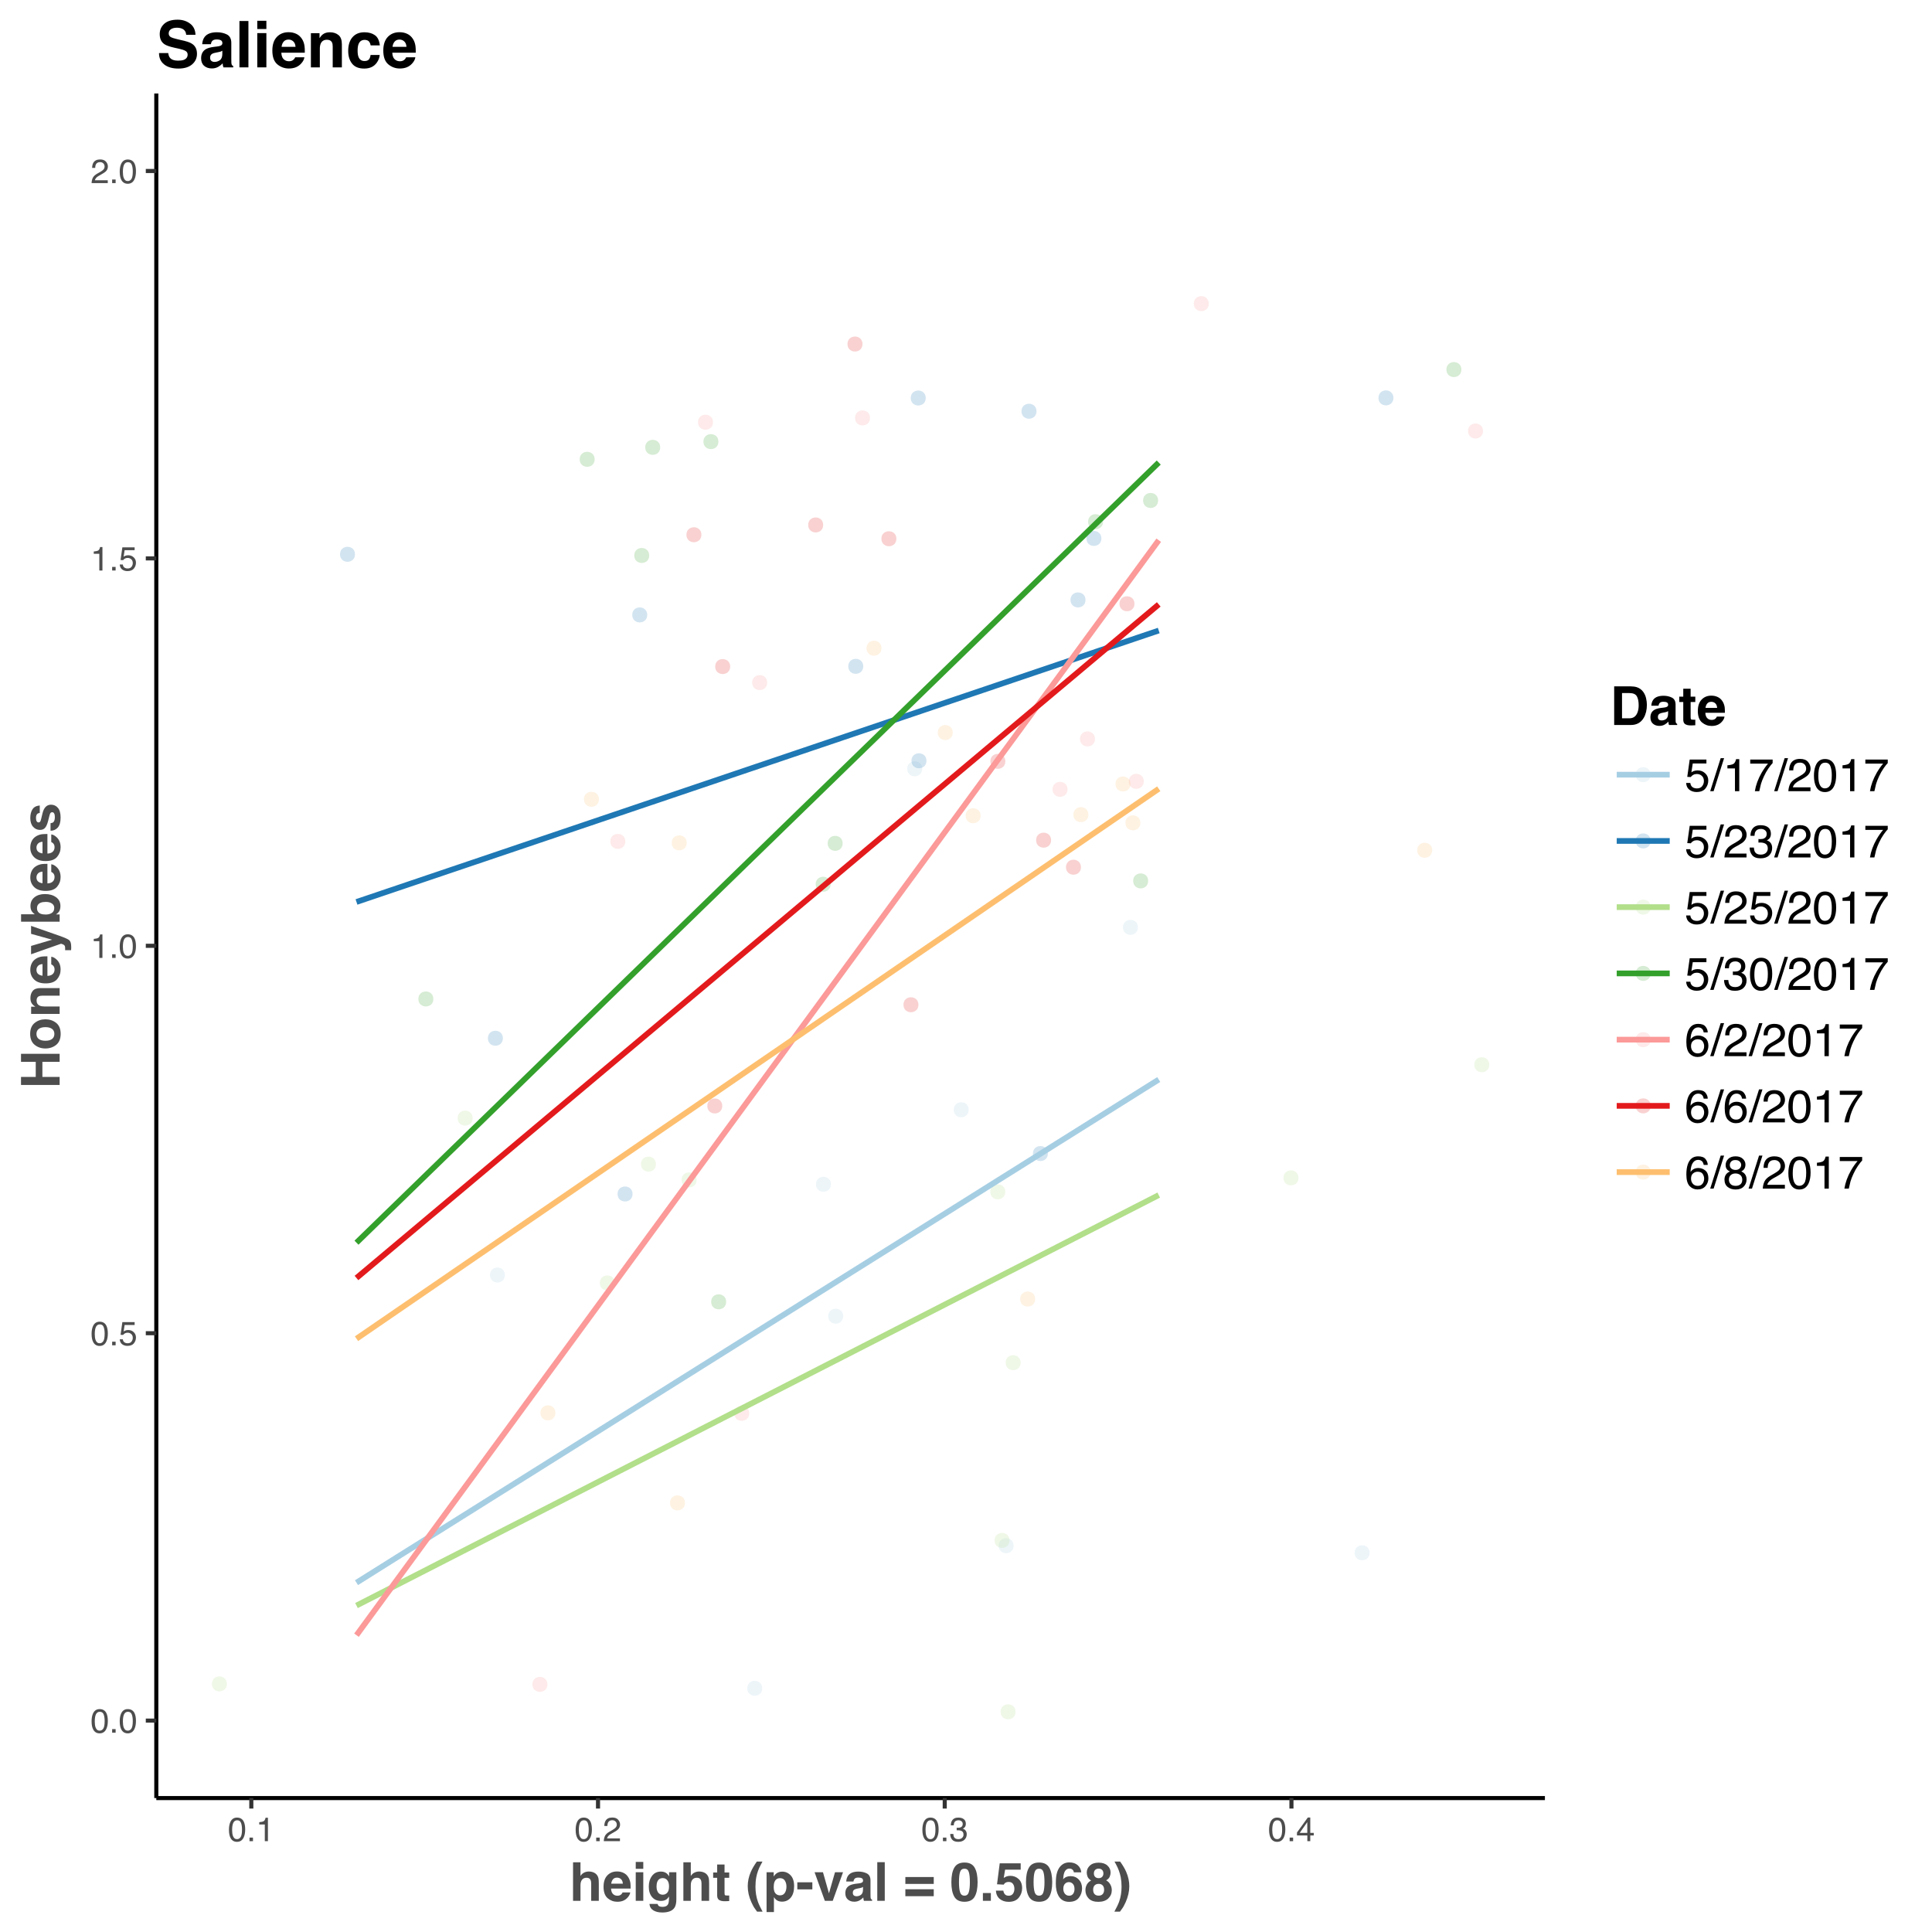 <?xml version="1.0" encoding="UTF-8"?>
<svg xmlns="http://www.w3.org/2000/svg" xmlns:xlink="http://www.w3.org/1999/xlink" width="504pt" height="504pt" viewBox="0 0 504 504" version="1.1">
<defs>
<g>
<symbol overflow="visible" id="glyph0-0">
<path style="stroke:none;" d="M 0.281 0 L 0.281 -6.312 L 5.297 -6.312 L 5.297 0 Z M 4.5 -0.797 L 4.5 -5.516 L 1.078 -5.516 L 1.078 -0.797 Z M 4.5 -0.797 "/>
</symbol>
<symbol overflow="visible" id="glyph0-1">
<path style="stroke:none;" d="M 2.375 -6.156 C 3.176 -6.156 3.754 -5.828 4.109 -5.172 C 4.379 -4.66 4.516 -3.961 4.516 -3.078 C 4.516 -2.242 4.391 -1.555 4.141 -1.016 C 3.785 -0.223 3.195 0.172 2.375 0.172 C 1.633 0.172 1.082 -0.148 0.719 -0.797 C 0.426 -1.328 0.281 -2.047 0.281 -2.953 C 0.281 -3.648 0.367 -4.25 0.547 -4.75 C 0.879 -5.688 1.488 -6.156 2.375 -6.156 Z M 2.375 -0.531 C 2.77 -0.531 3.086 -0.707 3.328 -1.062 C 3.566 -1.426 3.688 -2.086 3.688 -3.047 C 3.688 -3.754 3.598 -4.332 3.422 -4.781 C 3.254 -5.227 2.922 -5.453 2.422 -5.453 C 1.973 -5.453 1.641 -5.238 1.422 -4.812 C 1.211 -4.383 1.109 -3.754 1.109 -2.922 C 1.109 -2.297 1.176 -1.789 1.312 -1.406 C 1.52 -0.82 1.875 -0.531 2.375 -0.531 Z M 2.375 -0.531 "/>
</symbol>
<symbol overflow="visible" id="glyph0-2">
<path style="stroke:none;" d="M 0.75 -0.938 L 1.656 -0.938 L 1.656 0 L 0.75 0 Z M 0.75 -0.938 "/>
</symbol>
<symbol overflow="visible" id="glyph0-3">
<path style="stroke:none;" d="M 1.094 -1.562 C 1.133 -1.125 1.336 -0.82 1.703 -0.656 C 1.879 -0.57 2.094 -0.531 2.344 -0.531 C 2.801 -0.531 3.141 -0.676 3.359 -0.969 C 3.578 -1.258 3.688 -1.582 3.688 -1.938 C 3.688 -2.363 3.555 -2.691 3.297 -2.922 C 3.035 -3.16 2.719 -3.281 2.344 -3.281 C 2.082 -3.281 1.852 -3.227 1.656 -3.125 C 1.469 -3.02 1.305 -2.879 1.172 -2.703 L 0.5 -2.734 L 0.969 -6.047 L 4.172 -6.047 L 4.172 -5.297 L 1.562 -5.297 L 1.297 -3.594 C 1.43 -3.695 1.566 -3.773 1.703 -3.828 C 1.93 -3.93 2.195 -3.984 2.5 -3.984 C 3.062 -3.984 3.535 -3.801 3.922 -3.438 C 4.316 -3.07 4.516 -2.609 4.516 -2.047 C 4.516 -1.461 4.332 -0.945 3.969 -0.5 C 3.613 -0.062 3.047 0.156 2.266 0.156 C 1.754 0.156 1.305 0.016 0.922 -0.266 C 0.547 -0.547 0.332 -0.977 0.281 -1.562 Z M 1.094 -1.562 "/>
</symbol>
<symbol overflow="visible" id="glyph0-4">
<path style="stroke:none;" d="M 0.844 -4.359 L 0.844 -4.953 C 1.395 -5.004 1.781 -5.094 2 -5.219 C 2.227 -5.344 2.395 -5.645 2.5 -6.125 L 3.109 -6.125 L 3.109 0 L 2.297 0 L 2.297 -4.359 Z M 0.844 -4.359 "/>
</symbol>
<symbol overflow="visible" id="glyph0-5">
<path style="stroke:none;" d="M 0.281 0 C 0.301 -0.531 0.406 -0.988 0.594 -1.375 C 0.789 -1.77 1.164 -2.129 1.719 -2.453 L 2.547 -2.922 C 2.91 -3.141 3.164 -3.328 3.312 -3.484 C 3.551 -3.711 3.672 -3.984 3.672 -4.297 C 3.672 -4.648 3.562 -4.93 3.344 -5.141 C 3.133 -5.359 2.848 -5.469 2.484 -5.469 C 1.961 -5.469 1.598 -5.266 1.391 -4.859 C 1.285 -4.648 1.227 -4.352 1.219 -3.969 L 0.422 -3.969 C 0.43 -4.5 0.531 -4.938 0.719 -5.281 C 1.051 -5.875 1.645 -6.172 2.5 -6.172 C 3.195 -6.172 3.707 -5.977 4.031 -5.594 C 4.363 -5.219 4.531 -4.797 4.531 -4.328 C 4.531 -3.836 4.352 -3.414 4 -3.062 C 3.801 -2.863 3.441 -2.617 2.922 -2.328 L 2.344 -2 C 2.062 -1.844 1.836 -1.695 1.672 -1.562 C 1.391 -1.312 1.211 -1.035 1.141 -0.734 L 4.5 -0.734 L 4.5 0 Z M 0.281 0 "/>
</symbol>
<symbol overflow="visible" id="glyph0-6">
<path style="stroke:none;" d="M 2.281 0.172 C 1.551 0.172 1.02 -0.023 0.688 -0.422 C 0.363 -0.828 0.203 -1.316 0.203 -1.891 L 1.016 -1.891 C 1.047 -1.492 1.117 -1.203 1.234 -1.016 C 1.441 -0.691 1.805 -0.531 2.328 -0.531 C 2.734 -0.531 3.055 -0.641 3.297 -0.859 C 3.547 -1.078 3.672 -1.359 3.672 -1.703 C 3.672 -2.129 3.539 -2.426 3.281 -2.594 C 3.031 -2.758 2.672 -2.844 2.203 -2.844 C 2.148 -2.844 2.098 -2.844 2.047 -2.844 C 1.992 -2.844 1.941 -2.844 1.891 -2.844 L 1.891 -3.516 C 1.973 -3.516 2.039 -3.508 2.094 -3.5 C 2.145 -3.5 2.203 -3.5 2.266 -3.5 C 2.555 -3.5 2.797 -3.547 2.984 -3.641 C 3.305 -3.797 3.469 -4.082 3.469 -4.5 C 3.469 -4.801 3.359 -5.035 3.141 -5.203 C 2.922 -5.367 2.672 -5.453 2.391 -5.453 C 1.867 -5.453 1.508 -5.281 1.312 -4.938 C 1.207 -4.75 1.145 -4.477 1.125 -4.125 L 0.359 -4.125 C 0.359 -4.582 0.453 -4.973 0.641 -5.297 C 0.953 -5.867 1.504 -6.156 2.297 -6.156 C 2.93 -6.156 3.422 -6.016 3.766 -5.734 C 4.109 -5.461 4.281 -5.062 4.281 -4.531 C 4.281 -4.145 4.176 -3.836 3.969 -3.609 C 3.844 -3.461 3.68 -3.348 3.484 -3.266 C 3.805 -3.172 4.055 -3 4.234 -2.75 C 4.422 -2.5 4.516 -2.191 4.516 -1.828 C 4.516 -1.234 4.316 -0.75 3.922 -0.375 C 3.535 -0.008 2.988 0.172 2.281 0.172 Z M 2.281 0.172 "/>
</symbol>
<symbol overflow="visible" id="glyph0-7">
<path style="stroke:none;" d="M 2.906 -2.172 L 2.906 -4.969 L 0.938 -2.172 Z M 2.922 0 L 2.922 -1.5 L 0.219 -1.5 L 0.219 -2.266 L 3.047 -6.172 L 3.688 -6.172 L 3.688 -2.172 L 4.594 -2.172 L 4.594 -1.5 L 3.688 -1.5 L 3.688 0 Z M 2.922 0 "/>
</symbol>
<symbol overflow="visible" id="glyph1-0">
<path style="stroke:none;" d="M 1.047 0 L 1.047 -10.078 L 9.172 -10.078 L 9.172 0 Z M 7.906 -1.266 L 7.906 -8.812 L 2.312 -8.812 L 2.312 -1.266 Z M 7.906 -1.266 "/>
</symbol>
<symbol overflow="visible" id="glyph1-1">
<path style="stroke:none;" d="M 5.016 -7.641 C 5.473 -7.641 5.891 -7.562 6.266 -7.406 C 6.648 -7.25 6.961 -7.004 7.203 -6.672 C 7.398 -6.391 7.52 -6.102 7.562 -5.812 C 7.613 -5.52 7.641 -5.039 7.641 -4.375 L 7.641 0 L 5.656 0 L 5.656 -4.531 C 5.656 -4.938 5.586 -5.258 5.453 -5.5 C 5.273 -5.844 4.938 -6.016 4.438 -6.016 C 3.926 -6.016 3.535 -5.844 3.266 -5.5 C 2.992 -5.156 2.859 -4.664 2.859 -4.031 L 2.859 0 L 0.922 0 L 0.922 -10.047 L 2.859 -10.047 L 2.859 -6.484 C 3.141 -6.91 3.469 -7.207 3.844 -7.375 C 4.219 -7.551 4.609 -7.641 5.016 -7.641 Z M 5.016 -7.641 "/>
</symbol>
<symbol overflow="visible" id="glyph1-2">
<path style="stroke:none;" d="M 3.844 -6.047 C 3.395 -6.047 3.047 -5.906 2.797 -5.625 C 2.547 -5.344 2.391 -4.957 2.328 -4.469 L 5.359 -4.469 C 5.328 -4.988 5.172 -5.379 4.891 -5.641 C 4.609 -5.91 4.258 -6.047 3.844 -6.047 Z M 3.844 -7.656 C 4.469 -7.656 5.023 -7.535 5.516 -7.297 C 6.016 -7.066 6.426 -6.703 6.75 -6.203 C 7.039 -5.754 7.234 -5.238 7.328 -4.656 C 7.367 -4.32 7.391 -3.832 7.391 -3.188 L 2.281 -3.188 C 2.312 -2.438 2.547 -1.91 2.984 -1.609 C 3.254 -1.422 3.578 -1.328 3.953 -1.328 C 4.359 -1.328 4.688 -1.441 4.938 -1.672 C 5.07 -1.797 5.191 -1.969 5.297 -2.188 L 7.281 -2.188 C 7.238 -1.75 7.008 -1.301 6.594 -0.844 C 5.957 -0.113 5.066 0.25 3.922 0.25 C 2.973 0.25 2.133 -0.055 1.406 -0.672 C 0.688 -1.285 0.328 -2.281 0.328 -3.656 C 0.328 -4.938 0.648 -5.922 1.297 -6.609 C 1.953 -7.305 2.801 -7.656 3.844 -7.656 Z M 3.984 -7.656 Z M 3.984 -7.656 "/>
</symbol>
<symbol overflow="visible" id="glyph1-3">
<path style="stroke:none;" d="M 2.906 -8.344 L 0.938 -8.344 L 0.938 -10.141 L 2.906 -10.141 Z M 0.938 -7.453 L 2.906 -7.453 L 2.906 0 L 0.938 0 Z M 0.938 -7.453 "/>
</symbol>
<symbol overflow="visible" id="glyph1-4">
<path style="stroke:none;" d="M 4.109 -1.594 C 4.566 -1.594 4.953 -1.766 5.266 -2.109 C 5.578 -2.453 5.734 -3.004 5.734 -3.766 C 5.734 -4.461 5.582 -4.992 5.281 -5.359 C 4.988 -5.734 4.594 -5.922 4.094 -5.922 C 3.406 -5.922 2.93 -5.602 2.672 -4.969 C 2.535 -4.625 2.469 -4.203 2.469 -3.703 C 2.469 -3.266 2.539 -2.879 2.688 -2.547 C 2.945 -1.91 3.422 -1.594 4.109 -1.594 Z M 3.625 -7.625 C 4 -7.625 4.32 -7.566 4.594 -7.453 C 5.07 -7.266 5.457 -6.906 5.75 -6.375 L 5.75 -7.453 L 7.641 -7.453 L 7.641 -0.391 C 7.641 0.578 7.477 1.305 7.156 1.797 C 6.602 2.629 5.535 3.047 3.953 3.047 C 3.004 3.047 2.227 2.859 1.625 2.484 C 1.02 2.109 0.688 1.551 0.625 0.812 L 2.75 0.812 C 2.801 1.039 2.891 1.207 3.016 1.312 C 3.223 1.488 3.578 1.578 4.078 1.578 C 4.773 1.578 5.242 1.344 5.484 0.875 C 5.641 0.57 5.719 0.062 5.719 -0.656 L 5.719 -1.125 C 5.531 -0.812 5.328 -0.57 5.109 -0.406 C 4.723 -0.113 4.223 0.031 3.609 0.031 C 2.648 0.031 1.883 -0.301 1.312 -0.969 C 0.738 -1.645 0.453 -2.555 0.453 -3.703 C 0.453 -4.805 0.727 -5.734 1.281 -6.484 C 1.832 -7.242 2.613 -7.625 3.625 -7.625 Z M 4.25 -7.656 Z M 4.25 -7.656 "/>
</symbol>
<symbol overflow="visible" id="glyph1-5">
<path style="stroke:none;" d="M 0.141 -6 L 0.141 -7.391 L 1.188 -7.391 L 1.188 -9.469 L 3.109 -9.469 L 3.109 -7.391 L 4.328 -7.391 L 4.328 -6 L 3.109 -6 L 3.109 -2.062 C 3.109 -1.75 3.145 -1.555 3.219 -1.484 C 3.301 -1.41 3.539 -1.375 3.938 -1.375 C 4 -1.375 4.062 -1.375 4.125 -1.375 C 4.188 -1.375 4.254 -1.379 4.328 -1.391 L 4.328 0.062 L 3.391 0.109 C 2.473 0.141 1.848 -0.02 1.516 -0.375 C 1.297 -0.602 1.188 -0.945 1.188 -1.406 L 1.188 -6 Z M 0.141 -6 "/>
</symbol>
<symbol overflow="visible" id="glyph1-6">
<path style="stroke:none;" d=""/>
</symbol>
<symbol overflow="visible" id="glyph1-7">
<path style="stroke:none;" d="M 1.406 -7.531 C 1.77 -8.375 2.297 -9.273 2.984 -10.234 L 4.453 -10.234 L 4.047 -9.469 C 3.461 -8.414 3.062 -7.316 2.844 -6.172 C 2.695 -5.41 2.625 -4.582 2.625 -3.688 C 2.625 -2.289 2.828 -1.008 3.234 0.156 C 3.473 0.852 3.891 1.742 4.484 2.828 L 3.047 2.828 L 2.562 2.156 C 2.25 1.758 1.914 1.164 1.562 0.375 C 0.926 -1.039 0.609 -2.438 0.609 -3.812 C 0.609 -5.062 0.875 -6.301 1.406 -7.531 Z M 1.406 -7.531 "/>
</symbol>
<symbol overflow="visible" id="glyph1-8">
<path style="stroke:none;" d="M 6.047 -3.719 C 6.047 -4.301 5.91 -4.812 5.641 -5.25 C 5.379 -5.688 4.957 -5.906 4.375 -5.906 C 3.664 -5.906 3.18 -5.57 2.922 -4.906 C 2.785 -4.551 2.719 -4.102 2.719 -3.562 C 2.719 -2.688 2.945 -2.078 3.406 -1.734 C 3.676 -1.523 4 -1.422 4.375 -1.422 C 4.914 -1.422 5.328 -1.629 5.609 -2.047 C 5.898 -2.473 6.047 -3.031 6.047 -3.719 Z M 4.938 -7.609 C 5.801 -7.609 6.535 -7.285 7.141 -6.641 C 7.742 -6.004 8.047 -5.066 8.047 -3.828 C 8.047 -2.516 7.75 -1.508 7.156 -0.812 C 6.57 -0.125 5.816 0.219 4.891 0.219 C 4.297 0.219 3.801 0.066 3.406 -0.234 C 3.195 -0.398 2.988 -0.641 2.781 -0.953 L 2.781 2.938 L 0.859 2.938 L 0.859 -7.453 L 2.719 -7.453 L 2.719 -6.344 C 2.926 -6.676 3.148 -6.93 3.391 -7.109 C 3.828 -7.441 4.344 -7.609 4.938 -7.609 Z M 4.938 -7.609 "/>
</symbol>
<symbol overflow="visible" id="glyph1-9">
<path style="stroke:none;" d="M 0.328 -4.828 L 4.25 -4.828 L 4.25 -2.984 L 0.328 -2.984 Z M 0.328 -4.828 "/>
</symbol>
<symbol overflow="visible" id="glyph1-10">
<path style="stroke:none;" d="M 5.5 -7.453 L 7.594 -7.453 L 4.906 0 L 2.844 0 L 0.172 -7.453 L 2.359 -7.453 L 3.922 -1.953 Z M 5.5 -7.453 "/>
</symbol>
<symbol overflow="visible" id="glyph1-11">
<path style="stroke:none;" d="M 5.016 -3.625 C 4.891 -3.539 4.766 -3.473 4.641 -3.422 C 4.516 -3.379 4.344 -3.336 4.125 -3.297 L 3.688 -3.219 C 3.281 -3.145 2.988 -3.055 2.812 -2.953 C 2.508 -2.773 2.359 -2.5 2.359 -2.125 C 2.359 -1.789 2.445 -1.551 2.625 -1.406 C 2.812 -1.258 3.039 -1.188 3.312 -1.188 C 3.727 -1.188 4.113 -1.305 4.469 -1.547 C 4.82 -1.797 5.004 -2.25 5.016 -2.906 Z M 3.828 -4.531 C 4.191 -4.57 4.453 -4.629 4.609 -4.703 C 4.891 -4.816 5.031 -5 5.031 -5.25 C 5.031 -5.562 4.922 -5.773 4.703 -5.891 C 4.492 -6.004 4.188 -6.062 3.781 -6.062 C 3.312 -6.062 2.984 -5.945 2.797 -5.719 C 2.66 -5.551 2.566 -5.32 2.516 -5.031 L 0.641 -5.031 C 0.68 -5.688 0.863 -6.223 1.188 -6.641 C 1.707 -7.297 2.594 -7.625 3.844 -7.625 C 4.656 -7.625 5.379 -7.461 6.016 -7.141 C 6.648 -6.816 6.969 -6.207 6.969 -5.312 L 6.969 -1.891 C 6.969 -1.648 6.973 -1.363 6.984 -1.031 C 6.992 -0.781 7.031 -0.609 7.094 -0.516 C 7.156 -0.422 7.254 -0.344 7.391 -0.281 L 7.391 0 L 5.266 0 C 5.203 -0.145 5.16 -0.285 5.141 -0.422 C 5.117 -0.555 5.102 -0.707 5.094 -0.875 C 4.82 -0.582 4.508 -0.332 4.156 -0.125 C 3.738 0.113 3.266 0.234 2.734 0.234 C 2.055 0.234 1.5 0.039 1.062 -0.344 C 0.625 -0.727 0.406 -1.273 0.406 -1.984 C 0.406 -2.898 0.758 -3.562 1.469 -3.969 C 1.852 -4.195 2.422 -4.359 3.172 -4.453 Z M 3.938 -7.656 Z M 3.938 -7.656 "/>
</symbol>
<symbol overflow="visible" id="glyph1-12">
<path style="stroke:none;" d="M 2.906 0 L 0.953 0 L 0.953 -10.078 L 2.906 -10.078 Z M 2.906 0 "/>
</symbol>
<symbol overflow="visible" id="glyph1-13">
<path style="stroke:none;" d="M 7.906 -6.203 L 7.906 -4.406 L 0.5 -4.406 L 0.5 -6.203 Z M 7.906 -3.016 L 7.906 -1.203 L 0.5 -1.203 L 0.5 -3.016 Z M 7.906 -3.016 "/>
</symbol>
<symbol overflow="visible" id="glyph1-14">
<path style="stroke:none;" d="M 2.422 -4.859 C 2.422 -3.723 2.516 -2.852 2.703 -2.25 C 2.891 -1.645 3.273 -1.344 3.859 -1.344 C 4.43 -1.344 4.805 -1.645 4.984 -2.25 C 5.172 -2.852 5.266 -3.723 5.266 -4.859 C 5.266 -6.055 5.172 -6.941 4.984 -7.516 C 4.805 -8.086 4.43 -8.375 3.859 -8.375 C 3.273 -8.375 2.891 -8.086 2.703 -7.516 C 2.516 -6.941 2.422 -6.055 2.422 -4.859 Z M 3.859 -9.984 C 5.117 -9.984 6.004 -9.535 6.516 -8.641 C 7.023 -7.754 7.281 -6.492 7.281 -4.859 C 7.281 -3.223 7.023 -1.961 6.516 -1.078 C 6.004 -0.191 5.117 0.25 3.859 0.25 C 2.598 0.25 1.711 -0.191 1.203 -1.078 C 0.691 -1.961 0.438 -3.223 0.438 -4.859 C 0.438 -6.492 0.691 -7.754 1.203 -8.641 C 1.711 -9.535 2.598 -9.984 3.859 -9.984 Z M 3.859 -9.984 "/>
</symbol>
<symbol overflow="visible" id="glyph1-15">
<path style="stroke:none;" d="M 0.875 -2.031 L 2.953 -2.031 L 2.953 0 L 0.875 0 Z M 0.875 -2.031 "/>
</symbol>
<symbol overflow="visible" id="glyph1-16">
<path style="stroke:none;" d="M 2.312 -2.656 C 2.383 -2.227 2.531 -1.898 2.75 -1.672 C 2.969 -1.441 3.289 -1.328 3.719 -1.328 C 4.195 -1.328 4.562 -1.492 4.812 -1.828 C 5.07 -2.172 5.203 -2.602 5.203 -3.125 C 5.203 -3.625 5.082 -4.047 4.844 -4.391 C 4.602 -4.742 4.234 -4.922 3.734 -4.922 C 3.492 -4.922 3.289 -4.891 3.125 -4.828 C 2.812 -4.723 2.578 -4.52 2.422 -4.219 L 0.672 -4.312 L 1.375 -9.781 L 6.844 -9.781 L 6.844 -8.125 L 2.781 -8.125 L 2.422 -5.969 C 2.723 -6.156 2.957 -6.281 3.125 -6.344 C 3.414 -6.457 3.758 -6.516 4.156 -6.516 C 4.977 -6.516 5.691 -6.238 6.297 -5.688 C 6.91 -5.133 7.219 -4.332 7.219 -3.281 C 7.219 -2.363 6.926 -1.539 6.344 -0.812 C 5.758 -0.094 4.879 0.266 3.703 0.266 C 2.766 0.266 1.988 0.008 1.375 -0.5 C 0.77 -1.008 0.438 -1.727 0.375 -2.656 Z M 2.312 -2.656 "/>
</symbol>
<symbol overflow="visible" id="glyph1-17">
<path style="stroke:none;" d="M 2.391 -3.141 C 2.391 -2.609 2.531 -2.172 2.812 -1.828 C 3.102 -1.492 3.473 -1.328 3.922 -1.328 C 4.348 -1.328 4.688 -1.488 4.938 -1.812 C 5.188 -2.133 5.312 -2.555 5.312 -3.078 C 5.312 -3.66 5.172 -4.102 4.891 -4.406 C 4.609 -4.719 4.258 -4.875 3.844 -4.875 C 3.508 -4.875 3.219 -4.773 2.969 -4.578 C 2.582 -4.273 2.391 -3.797 2.391 -3.141 Z M 5.141 -7.422 C 5.141 -7.578 5.078 -7.75 4.953 -7.938 C 4.742 -8.25 4.426 -8.406 4 -8.406 C 3.363 -8.406 2.91 -8.051 2.641 -7.344 C 2.492 -6.945 2.395 -6.367 2.344 -5.609 C 2.582 -5.891 2.863 -6.098 3.188 -6.234 C 3.508 -6.367 3.875 -6.438 4.281 -6.438 C 5.156 -6.438 5.875 -6.133 6.438 -5.531 C 7 -4.938 7.281 -4.176 7.281 -3.25 C 7.281 -2.32 7.004 -1.504 6.453 -0.797 C 5.91 -0.086 5.055 0.266 3.891 0.266 C 2.641 0.266 1.719 -0.258 1.125 -1.312 C 0.664 -2.125 0.438 -3.176 0.438 -4.469 C 0.438 -5.219 0.469 -5.832 0.531 -6.312 C 0.645 -7.156 0.867 -7.859 1.203 -8.422 C 1.484 -8.898 1.852 -9.285 2.312 -9.578 C 2.77 -9.867 3.316 -10.016 3.953 -10.016 C 4.867 -10.016 5.598 -9.773 6.141 -9.297 C 6.691 -8.828 7.004 -8.203 7.078 -7.422 Z M 5.141 -7.422 "/>
</symbol>
<symbol overflow="visible" id="glyph1-18">
<path style="stroke:none;" d="M 2.391 -2.875 C 2.391 -2.383 2.516 -2.004 2.766 -1.734 C 3.023 -1.473 3.379 -1.344 3.828 -1.344 C 4.266 -1.344 4.609 -1.473 4.859 -1.734 C 5.117 -2.004 5.25 -2.383 5.25 -2.875 C 5.25 -3.383 5.117 -3.77 4.859 -4.031 C 4.609 -4.289 4.266 -4.422 3.828 -4.422 C 3.391 -4.422 3.039 -4.289 2.781 -4.031 C 2.52 -3.77 2.391 -3.383 2.391 -2.875 Z M 0.375 -2.75 C 0.375 -3.301 0.5 -3.801 0.75 -4.25 C 1 -4.707 1.367 -5.051 1.859 -5.281 C 1.379 -5.594 1.066 -5.938 0.922 -6.312 C 0.785 -6.688 0.719 -7.035 0.719 -7.359 C 0.719 -8.078 0.988 -8.688 1.531 -9.188 C 2.07 -9.695 2.836 -9.953 3.828 -9.953 C 4.816 -9.953 5.582 -9.695 6.125 -9.188 C 6.664 -8.688 6.938 -8.078 6.938 -7.359 C 6.938 -7.035 6.863 -6.688 6.719 -6.312 C 6.57 -5.938 6.258 -5.613 5.781 -5.344 C 6.27 -5.07 6.633 -4.707 6.875 -4.25 C 7.125 -3.801 7.25 -3.301 7.25 -2.75 C 7.25 -1.914 6.941 -1.203 6.328 -0.609 C 5.711 -0.023 4.848 0.266 3.734 0.266 C 2.629 0.266 1.789 -0.023 1.219 -0.609 C 0.656 -1.203 0.375 -1.914 0.375 -2.75 Z M 2.578 -7.141 C 2.578 -6.773 2.688 -6.477 2.906 -6.25 C 3.125 -6.02 3.43 -5.906 3.828 -5.906 C 4.223 -5.906 4.523 -6.02 4.734 -6.25 C 4.953 -6.477 5.062 -6.773 5.062 -7.141 C 5.062 -7.523 4.953 -7.828 4.734 -8.047 C 4.523 -8.273 4.223 -8.391 3.828 -8.391 C 3.43 -8.391 3.125 -8.273 2.906 -8.047 C 2.688 -7.828 2.578 -7.523 2.578 -7.141 Z M 2.578 -7.141 "/>
</symbol>
<symbol overflow="visible" id="glyph1-19">
<path style="stroke:none;" d="M 1.641 -10.234 C 2.336 -9.273 2.867 -8.375 3.234 -7.531 C 3.766 -6.301 4.031 -5.062 4.031 -3.812 C 4.031 -2.438 3.711 -1.039 3.078 0.375 C 2.723 1.164 2.391 1.758 2.078 2.156 L 1.594 2.828 L 0.141 2.828 C 0.742 1.742 1.164 0.852 1.406 0.156 C 1.812 -1.008 2.016 -2.289 2.016 -3.688 C 2.016 -4.582 1.941 -5.41 1.797 -6.172 C 1.566 -7.316 1.164 -8.414 0.594 -9.469 L 0.172 -10.234 Z M 1.641 -10.234 "/>
</symbol>
<symbol overflow="visible" id="glyph1-20">
<path style="stroke:none;" d="M 3.109 -8.328 L 3.109 -1.75 L 5.047 -1.75 C 6.047 -1.75 6.738 -2.238 7.125 -3.219 C 7.344 -3.758 7.453 -4.398 7.453 -5.141 C 7.453 -6.16 7.289 -6.945 6.969 -7.5 C 6.645 -8.051 6.004 -8.328 5.047 -8.328 Z M 5.406 -10.078 C 6.031 -10.066 6.551 -9.992 6.969 -9.859 C 7.676 -9.629 8.25 -9.203 8.688 -8.578 C 9.031 -8.078 9.266 -7.535 9.391 -6.953 C 9.523 -6.367 9.594 -5.812 9.594 -5.281 C 9.594 -3.945 9.32 -2.812 8.781 -1.875 C 8.051 -0.625 6.926 0 5.406 0 L 1.062 0 L 1.062 -10.078 Z M 5.406 -10.078 "/>
</symbol>
<symbol overflow="visible" id="glyph2-0">
<path style="stroke:none;" d="M 0 -1.047 L -10.078 -1.047 L -10.078 -9.172 L 0 -9.172 Z M -1.266 -7.906 L -8.812 -7.906 L -8.812 -2.312 L -1.266 -2.312 Z M -1.266 -7.906 "/>
</symbol>
<symbol overflow="visible" id="glyph2-1">
<path style="stroke:none;" d="M 0 -1.047 L -10.078 -1.047 L -10.078 -3.141 L -6.234 -3.141 L -6.234 -7.078 L -10.078 -7.078 L -10.078 -9.172 L 0 -9.172 L 0 -7.078 L -4.5 -7.078 L -4.5 -3.141 L 0 -3.141 Z M 0 -1.047 "/>
</symbol>
<symbol overflow="visible" id="glyph2-2">
<path style="stroke:none;" d="M -1.375 -4.25 C -1.375 -4.82 -1.578 -5.258 -1.984 -5.562 C -2.391 -5.863 -2.969 -6.016 -3.719 -6.016 C -4.457 -6.016 -5.031 -5.863 -5.438 -5.562 C -5.844 -5.258 -6.047 -4.82 -6.047 -4.25 C -6.047 -3.676 -5.844 -3.234 -5.438 -2.922 C -5.031 -2.617 -4.457 -2.469 -3.719 -2.469 C -2.969 -2.469 -2.391 -2.617 -1.984 -2.922 C -1.578 -3.234 -1.375 -3.676 -1.375 -4.25 Z M -3.719 -8.062 C -2.625 -8.062 -1.688 -7.75 -0.906 -7.125 C -0.125 -6.5 0.266 -5.547 0.266 -4.266 C 0.266 -2.984 -0.125 -2.023 -0.906 -1.391 C -1.688 -0.766 -2.625 -0.453 -3.719 -0.453 C -4.789 -0.453 -5.719 -0.766 -6.5 -1.391 C -7.289 -2.023 -7.688 -2.984 -7.688 -4.266 C -7.688 -5.547 -7.289 -6.5 -6.5 -7.125 C -5.719 -7.75 -4.789 -8.062 -3.719 -8.062 Z M -7.656 -4.266 Z M -7.656 -4.266 "/>
</symbol>
<symbol overflow="visible" id="glyph2-3">
<path style="stroke:none;" d="M -7.625 -5.031 C -7.625 -5.801 -7.422 -6.43 -7.016 -6.922 C -6.617 -7.41 -5.953 -7.656 -5.016 -7.656 L 0 -7.656 L 0 -5.672 L -4.531 -5.672 C -4.926 -5.672 -5.227 -5.617 -5.438 -5.516 C -5.82 -5.316 -6.016 -4.953 -6.016 -4.422 C -6.016 -3.754 -5.734 -3.301 -5.172 -3.062 C -4.867 -2.926 -4.488 -2.859 -4.031 -2.859 L 0 -2.859 L 0 -0.922 L -7.438 -0.922 L -7.438 -2.797 L -6.344 -2.797 C -6.727 -3.047 -7.004 -3.285 -7.172 -3.516 C -7.473 -3.91 -7.625 -4.414 -7.625 -5.031 Z M -7.656 -4.328 Z M -7.656 -4.328 "/>
</symbol>
<symbol overflow="visible" id="glyph2-4">
<path style="stroke:none;" d="M -6.047 -3.844 C -6.047 -3.395 -5.906 -3.047 -5.625 -2.797 C -5.344 -2.547 -4.957 -2.391 -4.469 -2.328 L -4.469 -5.359 C -4.988 -5.328 -5.379 -5.172 -5.641 -4.891 C -5.91 -4.609 -6.047 -4.258 -6.047 -3.844 Z M -7.656 -3.844 C -7.656 -4.469 -7.535 -5.023 -7.297 -5.516 C -7.066 -6.016 -6.703 -6.426 -6.203 -6.75 C -5.754 -7.039 -5.238 -7.234 -4.656 -7.328 C -4.32 -7.367 -3.832 -7.391 -3.188 -7.391 L -3.188 -2.281 C -2.438 -2.312 -1.91 -2.547 -1.609 -2.984 C -1.422 -3.254 -1.328 -3.578 -1.328 -3.953 C -1.328 -4.359 -1.441 -4.688 -1.672 -4.938 C -1.797 -5.07 -1.969 -5.191 -2.188 -5.297 L -2.188 -7.281 C -1.75 -7.238 -1.301 -7.008 -0.844 -6.594 C -0.113 -5.957 0.25 -5.066 0.25 -3.922 C 0.25 -2.973 -0.055 -2.133 -0.672 -1.406 C -1.285 -0.688 -2.281 -0.328 -3.656 -0.328 C -4.938 -0.328 -5.922 -0.648 -6.609 -1.297 C -7.305 -1.953 -7.656 -2.801 -7.656 -3.844 Z M -7.656 -3.984 Z M -7.656 -3.984 "/>
</symbol>
<symbol overflow="visible" id="glyph2-5">
<path style="stroke:none;" d="M 1.422 -1.203 L 1.438 -1.453 C 1.445 -1.648 1.441 -1.832 1.422 -2 C 1.398 -2.176 1.348 -2.32 1.266 -2.438 C 1.191 -2.551 1.031 -2.656 0.781 -2.75 C 0.531 -2.852 0.379 -2.895 0.328 -2.875 L -7.453 -0.141 L -7.453 -2.312 L -1.953 -3.938 L -7.453 -5.469 L -7.453 -7.547 L -0.125 -4.984 C 1.289 -4.492 2.164 -4.102 2.5 -3.812 C 2.844 -3.531 3.016 -2.957 3.016 -2.094 C 3.016 -1.926 3.016 -1.789 3.016 -1.688 C 3.016 -1.582 3.004 -1.422 2.984 -1.203 Z M -7.656 -3.844 Z M -7.656 -3.844 "/>
</symbol>
<symbol overflow="visible" id="glyph2-6">
<path style="stroke:none;" d="M -7.609 -4.938 C -7.609 -5.914 -7.254 -6.68 -6.547 -7.234 C -5.848 -7.785 -4.941 -8.062 -3.828 -8.062 C -2.66 -8.062 -1.695 -7.785 -0.938 -7.234 C -0.176 -6.691 0.203 -5.93 0.203 -4.953 C 0.203 -4.336 0.078 -3.844 -0.172 -3.469 C -0.316 -3.25 -0.57 -3.008 -0.938 -2.75 L 0 -2.75 L 0 -0.844 L -10.062 -0.844 L -10.062 -2.781 L -6.484 -2.781 C -6.828 -3.031 -7.094 -3.301 -7.281 -3.594 C -7.5 -3.945 -7.609 -4.395 -7.609 -4.938 Z M -1.406 -4.438 C -1.406 -4.938 -1.609 -5.32 -2.016 -5.594 C -2.422 -5.875 -2.953 -6.016 -3.609 -6.016 C -4.141 -6.016 -4.578 -5.945 -4.922 -5.812 C -5.578 -5.551 -5.906 -5.07 -5.906 -4.375 C -5.906 -3.676 -5.586 -3.191 -4.953 -2.922 C -4.609 -2.785 -4.164 -2.719 -3.625 -2.719 C -2.988 -2.719 -2.457 -2.859 -2.031 -3.141 C -1.613 -3.422 -1.406 -3.852 -1.406 -4.438 Z M -1.406 -4.438 "/>
</symbol>
<symbol overflow="visible" id="glyph2-7">
<path style="stroke:none;" d="M -2.375 -2.422 C -2.031 -2.461 -1.785 -2.551 -1.641 -2.688 C -1.379 -2.938 -1.25 -3.383 -1.25 -4.031 C -1.25 -4.414 -1.305 -4.719 -1.422 -4.938 C -1.535 -5.164 -1.707 -5.281 -1.938 -5.281 C -2.156 -5.281 -2.32 -5.191 -2.438 -5.016 C -2.551 -4.828 -2.742 -4.148 -3.016 -2.984 C -3.234 -2.141 -3.5 -1.547 -3.812 -1.203 C -4.113 -0.848 -4.555 -0.672 -5.141 -0.672 C -5.836 -0.672 -6.43 -0.941 -6.922 -1.484 C -7.41 -2.023 -7.656 -2.785 -7.656 -3.766 C -7.656 -4.691 -7.469 -5.445 -7.094 -6.031 C -6.727 -6.625 -6.094 -6.961 -5.188 -7.047 L -5.188 -5.094 C -5.438 -5.07 -5.633 -5.004 -5.781 -4.891 C -6.039 -4.672 -6.172 -4.305 -6.172 -3.797 C -6.172 -3.367 -6.102 -3.066 -5.969 -2.891 C -5.844 -2.711 -5.691 -2.625 -5.516 -2.625 C -5.285 -2.625 -5.125 -2.719 -5.031 -2.906 C -4.926 -3.094 -4.742 -3.77 -4.484 -4.938 C -4.305 -5.707 -4.031 -6.285 -3.656 -6.672 C -3.281 -7.055 -2.812 -7.25 -2.25 -7.25 C -1.52 -7.25 -0.922 -6.973 -0.453 -6.422 C 0.016 -5.879 0.25 -5.035 0.25 -3.891 C 0.25 -2.711 0.004 -1.844 -0.484 -1.281 C -0.984 -0.727 -1.613 -0.453 -2.375 -0.453 Z M -7.656 -3.922 Z M -7.656 -3.922 "/>
</symbol>
<symbol overflow="visible" id="glyph3-0">
<path style="stroke:none;" d="M 0.391 0 L 0.391 -8.609 L 7.219 -8.609 L 7.219 0 Z M 6.141 -1.078 L 6.141 -7.531 L 1.469 -7.531 L 1.469 -1.078 Z M 6.141 -1.078 "/>
</symbol>
<symbol overflow="visible" id="glyph3-1">
<path style="stroke:none;" d="M 1.484 -2.141 C 1.555 -1.535 1.836 -1.117 2.328 -0.891 C 2.578 -0.773 2.863 -0.719 3.188 -0.719 C 3.812 -0.719 4.273 -0.914 4.578 -1.312 C 4.879 -1.707 5.031 -2.148 5.031 -2.641 C 5.031 -3.223 4.848 -3.676 4.484 -4 C 4.129 -4.32 3.703 -4.484 3.203 -4.484 C 2.836 -4.484 2.523 -4.41 2.266 -4.266 C 2.004 -4.129 1.785 -3.938 1.609 -3.688 L 0.688 -3.734 L 1.328 -8.25 L 5.688 -8.25 L 5.688 -7.234 L 2.125 -7.234 L 1.766 -4.906 C 1.961 -5.051 2.148 -5.16 2.328 -5.234 C 2.641 -5.359 3 -5.422 3.406 -5.422 C 4.176 -5.422 4.828 -5.172 5.359 -4.672 C 5.898 -4.18 6.172 -3.555 6.172 -2.797 C 6.172 -2.004 5.922 -1.301 5.422 -0.688 C 4.93 -0.082 4.148 0.219 3.078 0.219 C 2.398 0.219 1.797 0.023 1.266 -0.359 C 0.742 -0.742 0.453 -1.336 0.391 -2.141 Z M 1.484 -2.141 "/>
</symbol>
<symbol overflow="visible" id="glyph3-2">
<path style="stroke:none;" d="M 2.734 -8.609 L 3.625 -8.609 L 0.891 0 L 0 0 Z M 2.734 -8.609 "/>
</symbol>
<symbol overflow="visible" id="glyph3-3">
<path style="stroke:none;" d="M 1.156 -5.938 L 1.156 -6.75 C 1.914 -6.82 2.441 -6.945 2.734 -7.125 C 3.035 -7.301 3.266 -7.711 3.422 -8.359 L 4.25 -8.359 L 4.25 0 L 3.125 0 L 3.125 -5.938 Z M 1.156 -5.938 "/>
</symbol>
<symbol overflow="visible" id="glyph3-4">
<path style="stroke:none;" d="M 6.281 -8.25 L 6.281 -7.328 C 6.008 -7.066 5.648 -6.613 5.203 -5.969 C 4.754 -5.32 4.359 -4.625 4.016 -3.875 C 3.672 -3.133 3.41 -2.469 3.234 -1.875 C 3.129 -1.488 2.984 -0.863 2.797 0 L 1.641 0 C 1.898 -1.602 2.484 -3.195 3.391 -4.781 C 3.93 -5.707 4.492 -6.508 5.078 -7.188 L 0.438 -7.188 L 0.438 -8.25 Z M 6.281 -8.25 "/>
</symbol>
<symbol overflow="visible" id="glyph3-5">
<path style="stroke:none;" d="M 0.375 0 C 0.414 -0.719 0.566 -1.344 0.828 -1.875 C 1.086 -2.414 1.594 -2.906 2.344 -3.344 L 3.469 -4 C 3.969 -4.289 4.32 -4.539 4.531 -4.75 C 4.852 -5.07 5.016 -5.441 5.016 -5.859 C 5.016 -6.348 4.863 -6.734 4.562 -7.016 C 4.27 -7.305 3.883 -7.453 3.406 -7.453 C 2.676 -7.453 2.176 -7.18 1.906 -6.641 C 1.75 -6.336 1.664 -5.93 1.656 -5.422 L 0.578 -5.422 C 0.586 -6.148 0.723 -6.742 0.984 -7.203 C 1.441 -8.016 2.25 -8.422 3.406 -8.422 C 4.363 -8.422 5.062 -8.16 5.5 -7.641 C 5.945 -7.117 6.172 -6.539 6.172 -5.906 C 6.172 -5.238 5.938 -4.664 5.469 -4.188 C 5.195 -3.906 4.707 -3.566 4 -3.172 L 3.188 -2.734 C 2.812 -2.523 2.516 -2.32 2.297 -2.125 C 1.898 -1.789 1.648 -1.414 1.547 -1 L 6.141 -1 L 6.141 0 Z M 0.375 0 "/>
</symbol>
<symbol overflow="visible" id="glyph3-6">
<path style="stroke:none;" d="M 3.25 -8.391 C 4.332 -8.391 5.117 -7.941 5.609 -7.047 C 5.984 -6.359 6.172 -5.41 6.172 -4.203 C 6.172 -3.066 6 -2.125 5.656 -1.375 C 5.164 -0.301 4.359 0.234 3.234 0.234 C 2.234 0.234 1.484 -0.203 0.984 -1.078 C 0.578 -1.816 0.375 -2.801 0.375 -4.031 C 0.375 -4.977 0.5 -5.797 0.75 -6.484 C 1.207 -7.754 2.039 -8.391 3.25 -8.391 Z M 3.234 -0.734 C 3.785 -0.734 4.223 -0.973 4.547 -1.453 C 4.867 -1.941 5.031 -2.848 5.031 -4.172 C 5.031 -5.117 4.91 -5.898 4.672 -6.516 C 4.441 -7.129 3.988 -7.438 3.312 -7.438 C 2.688 -7.438 2.227 -7.145 1.938 -6.562 C 1.656 -5.977 1.516 -5.117 1.516 -3.984 C 1.516 -3.129 1.609 -2.441 1.797 -1.922 C 2.078 -1.129 2.555 -0.734 3.234 -0.734 Z M 3.234 -0.734 "/>
</symbol>
<symbol overflow="visible" id="glyph3-7">
<path style="stroke:none;" d="M 3.125 0.234 C 2.125 0.234 1.398 -0.035 0.953 -0.578 C 0.504 -1.129 0.281 -1.797 0.281 -2.578 L 1.391 -2.578 C 1.43 -2.035 1.531 -1.641 1.688 -1.391 C 1.969 -0.953 2.461 -0.734 3.172 -0.734 C 3.734 -0.734 4.18 -0.879 4.516 -1.172 C 4.848 -1.473 5.016 -1.859 5.016 -2.328 C 5.016 -2.898 4.836 -3.301 4.484 -3.531 C 4.129 -3.77 3.641 -3.891 3.016 -3.891 C 2.941 -3.891 2.867 -3.883 2.797 -3.875 C 2.723 -3.875 2.648 -3.875 2.578 -3.875 L 2.578 -4.812 C 2.691 -4.789 2.785 -4.781 2.859 -4.781 C 2.93 -4.781 3.008 -4.781 3.094 -4.781 C 3.488 -4.781 3.812 -4.844 4.062 -4.969 C 4.508 -5.188 4.734 -5.578 4.734 -6.141 C 4.734 -6.555 4.582 -6.875 4.281 -7.094 C 3.988 -7.32 3.645 -7.438 3.25 -7.438 C 2.551 -7.438 2.066 -7.203 1.797 -6.734 C 1.648 -6.484 1.566 -6.117 1.547 -5.641 L 0.5 -5.641 C 0.5 -6.266 0.625 -6.797 0.875 -7.234 C 1.301 -8.016 2.055 -8.406 3.141 -8.406 C 3.992 -8.406 4.656 -8.211 5.125 -7.828 C 5.594 -7.453 5.828 -6.898 5.828 -6.172 C 5.828 -5.66 5.691 -5.242 5.422 -4.922 C 5.242 -4.723 5.02 -4.566 4.75 -4.453 C 5.188 -4.328 5.531 -4.094 5.781 -3.75 C 6.031 -3.406 6.156 -2.984 6.156 -2.484 C 6.156 -1.68 5.891 -1.023 5.359 -0.516 C 4.836 -0.016 4.094 0.234 3.125 0.234 Z M 3.125 0.234 "/>
</symbol>
<symbol overflow="visible" id="glyph3-8">
<path style="stroke:none;" d="M 3.516 -8.422 C 4.453 -8.422 5.102 -8.176 5.469 -7.688 C 5.844 -7.207 6.031 -6.707 6.031 -6.188 L 4.984 -6.188 C 4.922 -6.52 4.82 -6.781 4.688 -6.969 C 4.426 -7.32 4.039 -7.5 3.531 -7.5 C 2.938 -7.5 2.461 -7.223 2.109 -6.672 C 1.766 -6.129 1.578 -5.352 1.547 -4.344 C 1.785 -4.695 2.086 -4.961 2.453 -5.141 C 2.785 -5.297 3.16 -5.375 3.578 -5.375 C 4.285 -5.375 4.898 -5.148 5.422 -4.703 C 5.941 -4.254 6.203 -3.582 6.203 -2.688 C 6.203 -1.926 5.953 -1.25 5.453 -0.656 C 4.961 -0.07 4.258 0.219 3.344 0.219 C 2.551 0.219 1.867 -0.078 1.297 -0.672 C 0.734 -1.273 0.453 -2.281 0.453 -3.688 C 0.453 -4.727 0.578 -5.613 0.828 -6.344 C 1.316 -7.727 2.211 -8.422 3.516 -8.422 Z M 3.438 -0.719 C 3.988 -0.719 4.398 -0.906 4.672 -1.281 C 4.953 -1.656 5.094 -2.098 5.094 -2.609 C 5.094 -3.035 4.969 -3.441 4.719 -3.828 C 4.477 -4.211 4.031 -4.406 3.375 -4.406 C 2.926 -4.406 2.531 -4.254 2.188 -3.953 C 1.844 -3.66 1.672 -3.211 1.672 -2.609 C 1.672 -2.078 1.828 -1.629 2.141 -1.266 C 2.453 -0.898 2.883 -0.719 3.438 -0.719 Z M 3.438 -0.719 "/>
</symbol>
<symbol overflow="visible" id="glyph3-9">
<path style="stroke:none;" d="M 3.266 -4.875 C 3.734 -4.875 4.098 -5.004 4.359 -5.266 C 4.617 -5.523 4.75 -5.832 4.75 -6.188 C 4.75 -6.5 4.625 -6.785 4.375 -7.047 C 4.125 -7.316 3.742 -7.453 3.234 -7.453 C 2.723 -7.453 2.352 -7.316 2.125 -7.047 C 1.895 -6.785 1.781 -6.484 1.781 -6.141 C 1.781 -5.742 1.926 -5.43 2.219 -5.203 C 2.52 -4.984 2.867 -4.875 3.266 -4.875 Z M 3.328 -0.719 C 3.816 -0.719 4.223 -0.848 4.547 -1.109 C 4.867 -1.379 5.031 -1.773 5.031 -2.297 C 5.031 -2.836 4.863 -3.25 4.531 -3.531 C 4.195 -3.812 3.77 -3.953 3.25 -3.953 C 2.75 -3.953 2.336 -3.805 2.016 -3.516 C 1.703 -3.234 1.547 -2.836 1.547 -2.328 C 1.547 -1.891 1.691 -1.508 1.984 -1.188 C 2.273 -0.875 2.723 -0.719 3.328 -0.719 Z M 1.828 -4.469 C 1.535 -4.594 1.305 -4.738 1.141 -4.906 C 0.836 -5.219 0.688 -5.625 0.688 -6.125 C 0.688 -6.75 0.91 -7.285 1.359 -7.734 C 1.816 -8.191 2.457 -8.422 3.281 -8.422 C 4.094 -8.422 4.723 -8.207 5.172 -7.781 C 5.629 -7.352 5.859 -6.859 5.859 -6.297 C 5.859 -5.773 5.727 -5.348 5.469 -5.016 C 5.32 -4.836 5.094 -4.66 4.781 -4.484 C 5.125 -4.328 5.395 -4.145 5.594 -3.938 C 5.969 -3.539 6.156 -3.031 6.156 -2.406 C 6.156 -1.664 5.906 -1.039 5.406 -0.531 C 4.914 -0.02 4.219 0.234 3.312 0.234 C 2.488 0.234 1.797 0.016 1.234 -0.422 C 0.672 -0.867 0.391 -1.516 0.391 -2.359 C 0.391 -2.848 0.508 -3.273 0.75 -3.641 C 0.988 -4.004 1.348 -4.281 1.828 -4.469 Z M 1.828 -4.469 "/>
</symbol>
<symbol overflow="visible" id="glyph4-0">
<path style="stroke:none;" d="M 1.266 0 L 1.266 -12.094 L 11 -12.094 L 11 0 Z M 9.484 -1.516 L 9.484 -10.578 L 2.766 -10.578 L 2.766 -1.516 Z M 9.484 -1.516 "/>
</symbol>
<symbol overflow="visible" id="glyph4-1">
<path style="stroke:none;" d="M 3.109 -3.734 C 3.18 -3.18 3.332 -2.77 3.562 -2.5 C 3.969 -2 4.672 -1.75 5.672 -1.75 C 6.266 -1.75 6.75 -1.812 7.125 -1.938 C 7.82 -2.195 8.172 -2.664 8.172 -3.344 C 8.172 -3.738 8 -4.047 7.656 -4.266 C 7.301 -4.484 6.75 -4.676 6 -4.844 L 4.719 -5.125 C 3.469 -5.406 2.598 -5.711 2.109 -6.047 C 1.297 -6.609 0.891 -7.484 0.891 -8.672 C 0.891 -9.754 1.281 -10.648 2.062 -11.359 C 2.852 -12.078 4.016 -12.438 5.547 -12.438 C 6.816 -12.438 7.898 -12.098 8.797 -11.422 C 9.703 -10.754 10.176 -9.773 10.219 -8.484 L 7.797 -8.484 C 7.742 -9.211 7.426 -9.727 6.844 -10.031 C 6.445 -10.238 5.957 -10.344 5.375 -10.344 C 4.719 -10.344 4.195 -10.211 3.812 -9.953 C 3.426 -9.691 3.234 -9.32 3.234 -8.844 C 3.234 -8.414 3.426 -8.094 3.812 -7.875 C 4.051 -7.738 4.57 -7.57 5.375 -7.375 L 7.469 -6.875 C 8.375 -6.656 9.062 -6.363 9.531 -6 C 10.25 -5.438 10.609 -4.613 10.609 -3.531 C 10.609 -2.426 10.188 -1.508 9.344 -0.781 C 8.5 -0.051 7.305 0.312 5.766 0.312 C 4.191 0.312 2.953 -0.047 2.047 -0.766 C 1.148 -1.484 0.703 -2.473 0.703 -3.734 Z M 5.562 -12.453 Z M 5.562 -12.453 "/>
</symbol>
<symbol overflow="visible" id="glyph4-2">
<path style="stroke:none;" d="M 6.016 -4.344 C 5.867 -4.25 5.719 -4.172 5.562 -4.109 C 5.414 -4.055 5.211 -4.008 4.953 -3.969 L 4.422 -3.859 C 3.93 -3.773 3.582 -3.672 3.375 -3.547 C 3.008 -3.328 2.828 -2.992 2.828 -2.547 C 2.828 -2.148 2.938 -1.863 3.156 -1.688 C 3.383 -1.508 3.656 -1.422 3.969 -1.422 C 4.469 -1.422 4.93 -1.566 5.359 -1.859 C 5.785 -2.148 6.004 -2.691 6.016 -3.484 Z M 4.594 -5.438 C 5.031 -5.488 5.344 -5.555 5.531 -5.641 C 5.863 -5.785 6.031 -6.008 6.031 -6.312 C 6.031 -6.676 5.898 -6.926 5.641 -7.062 C 5.391 -7.207 5.02 -7.281 4.531 -7.281 C 3.977 -7.281 3.586 -7.141 3.359 -6.859 C 3.191 -6.66 3.082 -6.391 3.031 -6.047 L 0.766 -6.047 C 0.816 -6.828 1.035 -7.469 1.422 -7.969 C 2.047 -8.758 3.109 -9.156 4.609 -9.156 C 5.586 -9.156 6.457 -8.961 7.219 -8.578 C 7.977 -8.18 8.359 -7.445 8.359 -6.375 L 8.359 -2.266 C 8.359 -1.984 8.363 -1.641 8.375 -1.234 C 8.395 -0.93 8.441 -0.723 8.516 -0.609 C 8.586 -0.504 8.703 -0.414 8.859 -0.344 L 8.859 0 L 6.312 0 C 6.238 -0.176 6.188 -0.344 6.156 -0.5 C 6.133 -0.664 6.117 -0.848 6.109 -1.047 C 5.785 -0.703 5.41 -0.406 4.984 -0.156 C 4.484 0.133 3.914 0.281 3.281 0.281 C 2.469 0.281 1.797 0.051 1.266 -0.406 C 0.742 -0.875 0.484 -1.531 0.484 -2.375 C 0.484 -3.477 0.906 -4.273 1.75 -4.766 C 2.219 -5.035 2.906 -5.227 3.812 -5.344 Z M 4.719 -9.172 Z M 4.719 -9.172 "/>
</symbol>
<symbol overflow="visible" id="glyph4-3">
<path style="stroke:none;" d="M 3.484 0 L 1.141 0 L 1.141 -12.094 L 3.484 -12.094 Z M 3.484 0 "/>
</symbol>
<symbol overflow="visible" id="glyph4-4">
<path style="stroke:none;" d="M 3.5 -10 L 1.125 -10 L 1.125 -12.156 L 3.5 -12.156 Z M 1.125 -8.938 L 3.5 -8.938 L 3.5 0 L 1.125 0 Z M 1.125 -8.938 "/>
</symbol>
<symbol overflow="visible" id="glyph4-5">
<path style="stroke:none;" d="M 4.625 -7.25 C 4.082 -7.25 3.66 -7.078 3.359 -6.734 C 3.055 -6.398 2.867 -5.941 2.797 -5.359 L 6.438 -5.359 C 6.395 -5.984 6.203 -6.453 5.859 -6.766 C 5.523 -7.086 5.113 -7.25 4.625 -7.25 Z M 4.625 -9.172 C 5.363 -9.172 6.031 -9.031 6.625 -8.75 C 7.219 -8.477 7.711 -8.039 8.109 -7.438 C 8.453 -6.906 8.676 -6.289 8.781 -5.594 C 8.844 -5.188 8.867 -4.598 8.859 -3.828 L 2.734 -3.828 C 2.766 -2.93 3.047 -2.301 3.578 -1.938 C 3.898 -1.707 4.289 -1.594 4.75 -1.594 C 5.227 -1.594 5.617 -1.734 5.922 -2.016 C 6.086 -2.16 6.234 -2.363 6.359 -2.625 L 8.75 -2.625 C 8.688 -2.094 8.41 -1.555 7.922 -1.016 C 7.148 -0.141 6.078 0.297 4.703 0.297 C 3.566 0.297 2.562 -0.066 1.688 -0.797 C 0.82 -1.535 0.391 -2.727 0.391 -4.375 C 0.391 -5.926 0.781 -7.113 1.562 -7.938 C 2.344 -8.758 3.363 -9.172 4.625 -9.172 Z M 4.781 -9.172 Z M 4.781 -9.172 "/>
</symbol>
<symbol overflow="visible" id="glyph4-6">
<path style="stroke:none;" d="M 6.047 -9.156 C 6.973 -9.156 7.727 -8.91 8.312 -8.422 C 8.895 -7.941 9.188 -7.141 9.188 -6.016 L 9.188 0 L 6.797 0 L 6.797 -5.438 C 6.797 -5.906 6.734 -6.266 6.609 -6.516 C 6.379 -6.973 5.941 -7.203 5.297 -7.203 C 4.504 -7.203 3.961 -6.867 3.672 -6.203 C 3.516 -5.848 3.438 -5.395 3.438 -4.844 L 3.438 0 L 1.109 0 L 1.109 -8.922 L 3.359 -8.922 L 3.359 -7.625 C 3.66 -8.082 3.945 -8.41 4.219 -8.609 C 4.695 -8.973 5.305 -9.156 6.047 -9.156 Z M 5.188 -9.172 Z M 5.188 -9.172 "/>
</symbol>
<symbol overflow="visible" id="glyph4-7">
<path style="stroke:none;" d="M 6.438 -5.734 C 6.383 -6.066 6.27 -6.367 6.094 -6.641 C 5.832 -6.992 5.426 -7.172 4.875 -7.172 C 4.082 -7.172 3.539 -6.781 3.25 -6 C 3.102 -5.582 3.031 -5.031 3.031 -4.344 C 3.031 -3.688 3.102 -3.16 3.25 -2.766 C 3.531 -2.023 4.055 -1.656 4.828 -1.656 C 5.379 -1.656 5.77 -1.801 6 -2.094 C 6.227 -2.383 6.363 -2.766 6.406 -3.234 L 8.797 -3.234 C 8.742 -2.523 8.488 -1.852 8.031 -1.219 C 7.301 -0.195 6.211 0.312 4.766 0.312 C 3.328 0.312 2.27 -0.113 1.594 -0.969 C 0.914 -1.82 0.578 -2.93 0.578 -4.297 C 0.578 -5.828 0.953 -7.02 1.703 -7.875 C 2.453 -8.727 3.488 -9.156 4.812 -9.156 C 5.926 -9.156 6.836 -8.898 7.547 -8.391 C 8.266 -7.891 8.691 -7.004 8.828 -5.734 Z M 4.844 -9.172 Z M 4.844 -9.172 "/>
</symbol>
</g>
<clipPath id="clip1">
  <path d="M 40.777 24.398 L 404 24.398 L 404 470 L 40.777 470 Z M 40.777 24.398 "/>
</clipPath>
</defs>
<g id="surface216">
<rect x="0" y="0" width="504" height="504" style="fill:rgb(100%,100%,100%);fill-opacity:1;stroke:none;"/>
<rect x="0" y="0" width="504" height="504" style="fill:rgb(100%,100%,100%);fill-opacity:1;stroke:none;"/>
<path style="fill:none;stroke-width:1.067;stroke-linecap:round;stroke-linejoin:round;stroke:rgb(100%,100%,100%);stroke-opacity:1;stroke-miterlimit:10;" d="M 0 504 L 504 504 L 504 0 L 0 0 Z M 0 504 "/>
<g clip-path="url(#clip1)" clip-rule="nonzero">
<path style=" stroke:none;fill-rule:nonzero;fill:rgb(100%,100%,100%);fill-opacity:1;" d="M 40.777 469.062 L 403.02 469.062 L 403.02 24.398 L 40.777 24.398 Z M 40.777 469.062 "/>
</g>
<path style=" stroke:none;fill-rule:nonzero;fill:rgb(65.098%,80.784%,89.02%);fill-opacity:0.2;" d="M 240.574 200.555 C 240.574 203.16 236.664 203.16 236.664 200.555 C 236.664 197.949 240.574 197.949 240.574 200.555 "/>
<path style=" stroke:none;fill-rule:nonzero;fill:rgb(65.098%,80.784%,89.02%);fill-opacity:0.2;" d="M 264.422 403.23 C 264.422 405.836 260.512 405.836 260.512 403.23 C 260.512 400.625 264.422 400.625 264.422 403.23 "/>
<path style=" stroke:none;fill-rule:nonzero;fill:rgb(65.098%,80.784%,89.02%);fill-opacity:0.2;" d="M 252.707 289.504 C 252.707 292.109 248.797 292.109 248.797 289.504 C 248.797 286.898 252.707 286.898 252.707 289.504 "/>
<path style=" stroke:none;fill-rule:nonzero;fill:rgb(65.098%,80.784%,89.02%);fill-opacity:0.2;" d="M 216.762 308.941 C 216.762 311.547 212.852 311.547 212.852 308.941 C 212.852 306.332 216.762 306.332 216.762 308.941 "/>
<path style=" stroke:none;fill-rule:nonzero;fill:rgb(65.098%,80.784%,89.02%);fill-opacity:0.2;" d="M 357.285 405.074 C 357.285 407.68 353.375 407.68 353.375 405.074 C 353.375 402.469 357.285 402.469 357.285 405.074 "/>
<path style=" stroke:none;fill-rule:nonzero;fill:rgb(65.098%,80.784%,89.02%);fill-opacity:0.2;" d="M 131.727 332.621 C 131.727 335.227 127.816 335.227 127.816 332.621 C 127.816 330.012 131.727 330.012 131.727 332.621 "/>
<path style=" stroke:none;fill-rule:nonzero;fill:rgb(65.098%,80.784%,89.02%);fill-opacity:0.2;" d="M 198.844 440.43 C 198.844 443.035 194.934 443.035 194.934 440.43 C 194.934 437.824 198.844 437.824 198.844 440.43 "/>
<path style=" stroke:none;fill-rule:nonzero;fill:rgb(65.098%,80.784%,89.02%);fill-opacity:0.2;" d="M 296.852 241.922 C 296.852 244.527 292.941 244.527 292.941 241.922 C 292.941 239.312 296.852 239.312 296.852 241.922 "/>
<path style=" stroke:none;fill-rule:nonzero;fill:rgb(65.098%,80.784%,89.02%);fill-opacity:0.2;" d="M 219.965 343.355 C 219.965 345.961 216.055 345.961 216.055 343.355 C 216.055 340.75 219.965 340.75 219.965 343.355 "/>
<path style=" stroke:none;fill-rule:nonzero;fill:rgb(12.157%,47.059%,70.588%);fill-opacity:0.2;" d="M 241.496 103.828 C 241.496 106.434 237.586 106.434 237.586 103.828 C 237.586 101.223 241.496 101.223 241.496 103.828 "/>
<path style=" stroke:none;fill-rule:nonzero;fill:rgb(12.157%,47.059%,70.588%);fill-opacity:0.2;" d="M 287.32 140.465 C 287.32 143.07 283.41 143.07 283.41 140.465 C 283.41 137.855 287.32 137.855 287.32 140.465 "/>
<path style=" stroke:none;fill-rule:nonzero;fill:rgb(12.157%,47.059%,70.588%);fill-opacity:0.2;" d="M 168.84 160.414 C 168.84 163.02 164.93 163.02 164.93 160.414 C 164.93 157.805 168.84 157.805 168.84 160.414 "/>
<path style=" stroke:none;fill-rule:nonzero;fill:rgb(12.157%,47.059%,70.588%);fill-opacity:0.2;" d="M 273.363 300.926 C 273.363 303.531 269.457 303.531 269.457 300.926 C 269.457 298.32 273.363 298.32 273.363 300.926 "/>
<path style=" stroke:none;fill-rule:nonzero;fill:rgb(12.157%,47.059%,70.588%);fill-opacity:0.2;" d="M 225.195 173.824 C 225.195 176.43 221.285 176.43 221.285 173.824 C 221.285 171.219 225.195 171.219 225.195 173.824 "/>
<path style=" stroke:none;fill-rule:nonzero;fill:rgb(12.157%,47.059%,70.588%);fill-opacity:0.2;" d="M 165.012 311.477 C 165.012 314.082 161.102 314.082 161.102 311.477 C 161.102 308.871 165.012 308.871 165.012 311.477 "/>
<path style=" stroke:none;fill-rule:nonzero;fill:rgb(12.157%,47.059%,70.588%);fill-opacity:0.2;" d="M 363.504 103.797 C 363.504 106.402 359.598 106.402 359.598 103.797 C 359.598 101.191 363.504 101.191 363.504 103.797 "/>
<path style=" stroke:none;fill-rule:nonzero;fill:rgb(12.157%,47.059%,70.588%);fill-opacity:0.2;" d="M 92.609 144.598 C 92.609 147.207 88.699 147.207 88.699 144.598 C 88.699 141.992 92.609 141.992 92.609 144.598 "/>
<path style=" stroke:none;fill-rule:nonzero;fill:rgb(12.157%,47.059%,70.588%);fill-opacity:0.2;" d="M 131.188 270.848 C 131.188 273.457 127.277 273.457 127.277 270.848 C 127.277 268.242 131.188 268.242 131.188 270.848 "/>
<path style=" stroke:none;fill-rule:nonzero;fill:rgb(12.157%,47.059%,70.588%);fill-opacity:0.2;" d="M 241.684 198.461 C 241.684 201.066 237.773 201.066 237.773 198.461 C 237.773 195.855 241.684 195.855 241.684 198.461 "/>
<path style=" stroke:none;fill-rule:nonzero;fill:rgb(12.157%,47.059%,70.588%);fill-opacity:0.2;" d="M 283.176 156.504 C 283.176 159.109 279.266 159.109 279.266 156.504 C 279.266 153.895 283.176 153.895 283.176 156.504 "/>
<path style=" stroke:none;fill-rule:nonzero;fill:rgb(12.157%,47.059%,70.588%);fill-opacity:0.2;" d="M 270.387 107.281 C 270.387 109.887 266.477 109.887 266.477 107.281 C 266.477 104.672 270.387 104.672 270.387 107.281 "/>
<path style=" stroke:none;fill-rule:nonzero;fill:rgb(69.804%,87.451%,54.118%);fill-opacity:0.2;" d="M 388.508 277.758 C 388.508 280.363 384.598 280.363 384.598 277.758 C 384.598 275.152 388.508 275.152 388.508 277.758 "/>
<path style=" stroke:none;fill-rule:nonzero;fill:rgb(69.804%,87.451%,54.118%);fill-opacity:0.2;" d="M 263.359 401.848 C 263.359 404.453 259.449 404.453 259.449 401.848 C 259.449 399.242 263.359 399.242 263.359 401.848 "/>
<path style=" stroke:none;fill-rule:nonzero;fill:rgb(69.804%,87.451%,54.118%);fill-opacity:0.2;" d="M 264.93 446.559 C 264.93 449.168 261.02 449.168 261.02 446.559 C 261.02 443.953 264.93 443.953 264.93 446.559 "/>
<path style=" stroke:none;fill-rule:nonzero;fill:rgb(69.804%,87.451%,54.118%);fill-opacity:0.2;" d="M 266.262 355.48 C 266.262 358.086 262.352 358.086 262.352 355.48 C 262.352 352.875 266.262 352.875 266.262 355.48 "/>
<path style=" stroke:none;fill-rule:nonzero;fill:rgb(69.804%,87.451%,54.118%);fill-opacity:0.2;" d="M 59.195 439.277 C 59.195 441.883 55.285 441.883 55.285 439.277 C 55.285 436.672 59.195 436.672 59.195 439.277 "/>
<path style=" stroke:none;fill-rule:nonzero;fill:rgb(69.804%,87.451%,54.118%);fill-opacity:0.2;" d="M 338.727 307.262 C 338.727 309.867 334.816 309.867 334.816 307.262 C 334.816 304.656 338.727 304.656 338.727 307.262 "/>
<path style=" stroke:none;fill-rule:nonzero;fill:rgb(69.804%,87.451%,54.118%);fill-opacity:0.2;" d="M 123.293 291.684 C 123.293 294.289 119.383 294.289 119.383 291.684 C 119.383 289.078 123.293 289.078 123.293 291.684 "/>
<path style=" stroke:none;fill-rule:nonzero;fill:rgb(69.804%,87.451%,54.118%);fill-opacity:0.2;" d="M 171.121 303.691 C 171.121 306.297 167.211 306.297 167.211 303.691 C 167.211 301.086 171.121 301.086 171.121 303.691 "/>
<path style=" stroke:none;fill-rule:nonzero;fill:rgb(69.804%,87.451%,54.118%);fill-opacity:0.2;" d="M 160.383 334.676 C 160.383 337.281 156.473 337.281 156.473 334.676 C 156.473 332.07 160.383 332.07 160.383 334.676 "/>
<path style=" stroke:none;fill-rule:nonzero;fill:rgb(69.804%,87.451%,54.118%);fill-opacity:0.2;" d="M 262.254 310.914 C 262.254 313.52 258.344 313.52 258.344 310.914 C 258.344 308.309 262.254 308.309 262.254 310.914 "/>
<path style=" stroke:none;fill-rule:nonzero;fill:rgb(69.804%,87.451%,54.118%);fill-opacity:0.2;" d="M 181.719 307.801 C 181.719 310.406 177.809 310.406 177.809 307.801 C 177.809 305.191 181.719 305.191 181.719 307.801 "/>
<path style=" stroke:none;fill-rule:nonzero;fill:rgb(20%,62.745%,17.255%);fill-opacity:0.2;" d="M 302.113 130.559 C 302.113 133.168 298.203 133.168 298.203 130.559 C 298.203 127.953 302.113 127.953 302.113 130.559 "/>
<path style=" stroke:none;fill-rule:nonzero;fill:rgb(20%,62.745%,17.255%);fill-opacity:0.2;" d="M 219.824 220 C 219.824 222.609 215.914 222.609 215.914 220 C 215.914 217.395 219.824 217.395 219.824 220 "/>
<path style=" stroke:none;fill-rule:nonzero;fill:rgb(20%,62.745%,17.255%);fill-opacity:0.2;" d="M 172.23 116.695 C 172.23 119.305 168.32 119.305 168.32 116.695 C 168.32 114.09 172.23 114.09 172.23 116.695 "/>
<path style=" stroke:none;fill-rule:nonzero;fill:rgb(20%,62.745%,17.255%);fill-opacity:0.2;" d="M 299.52 229.801 C 299.52 232.406 295.609 232.406 295.609 229.801 C 295.609 227.195 299.52 227.195 299.52 229.801 "/>
<path style=" stroke:none;fill-rule:nonzero;fill:rgb(20%,62.745%,17.255%);fill-opacity:0.2;" d="M 287.762 136.09 C 287.762 138.699 283.852 138.699 283.852 136.09 C 283.852 133.484 287.762 133.484 287.762 136.09 "/>
<path style=" stroke:none;fill-rule:nonzero;fill:rgb(20%,62.745%,17.255%);fill-opacity:0.2;" d="M 189.434 339.602 C 189.434 342.207 185.523 342.207 185.523 339.602 C 185.523 336.996 189.434 336.996 189.434 339.602 "/>
<path style=" stroke:none;fill-rule:nonzero;fill:rgb(20%,62.745%,17.255%);fill-opacity:0.2;" d="M 381.234 96.41 C 381.234 99.016 377.324 99.016 377.324 96.41 C 377.324 93.801 381.234 93.801 381.234 96.41 "/>
<path style=" stroke:none;fill-rule:nonzero;fill:rgb(20%,62.745%,17.255%);fill-opacity:0.2;" d="M 169.363 144.906 C 169.363 147.516 165.453 147.516 165.453 144.906 C 165.453 142.301 169.363 142.301 169.363 144.906 "/>
<path style=" stroke:none;fill-rule:nonzero;fill:rgb(20%,62.745%,17.255%);fill-opacity:0.2;" d="M 155.129 119.82 C 155.129 122.426 151.219 122.426 151.219 119.82 C 151.219 117.215 155.129 117.215 155.129 119.82 "/>
<path style=" stroke:none;fill-rule:nonzero;fill:rgb(20%,62.745%,17.255%);fill-opacity:0.2;" d="M 113.047 260.602 C 113.047 263.207 109.137 263.207 109.137 260.602 C 109.137 257.992 113.047 257.992 113.047 260.602 "/>
<path style=" stroke:none;fill-rule:nonzero;fill:rgb(20%,62.745%,17.255%);fill-opacity:0.2;" d="M 187.414 115.207 C 187.414 117.812 183.504 117.812 183.504 115.207 C 183.504 112.602 187.414 112.602 187.414 115.207 "/>
<path style=" stroke:none;fill-rule:nonzero;fill:rgb(20%,62.745%,17.255%);fill-opacity:0.2;" d="M 216.695 230.672 C 216.695 233.277 212.785 233.277 212.785 230.672 C 212.785 228.066 216.695 228.066 216.695 230.672 "/>
<path style=" stroke:none;fill-rule:nonzero;fill:rgb(98.431%,60.392%,60%);fill-opacity:0.2;" d="M 386.875 112.438 C 386.875 115.043 382.965 115.043 382.965 112.438 C 382.965 109.832 386.875 109.832 386.875 112.438 "/>
<path style=" stroke:none;fill-rule:nonzero;fill:rgb(98.431%,60.392%,60%);fill-opacity:0.2;" d="M 142.805 439.402 C 142.805 442.008 138.895 442.008 138.895 439.402 C 138.895 436.797 142.805 436.797 142.805 439.402 "/>
<path style=" stroke:none;fill-rule:nonzero;fill:rgb(98.431%,60.392%,60%);fill-opacity:0.2;" d="M 315.332 79.207 C 315.332 81.812 311.422 81.812 311.422 79.207 C 311.422 76.602 315.332 76.602 315.332 79.207 "/>
<path style=" stroke:none;fill-rule:nonzero;fill:rgb(98.431%,60.392%,60%);fill-opacity:0.2;" d="M 278.484 205.914 C 278.484 208.52 274.574 208.52 274.574 205.914 C 274.574 203.309 278.484 203.309 278.484 205.914 "/>
<path style=" stroke:none;fill-rule:nonzero;fill:rgb(98.431%,60.392%,60%);fill-opacity:0.2;" d="M 298.375 203.828 C 298.375 206.434 294.465 206.434 294.465 203.828 C 294.465 201.223 298.375 201.223 298.375 203.828 "/>
<path style=" stroke:none;fill-rule:nonzero;fill:rgb(98.431%,60.392%,60%);fill-opacity:0.2;" d="M 226.965 109.02 C 226.965 111.629 223.055 111.629 223.055 109.02 C 223.055 106.414 226.965 106.414 226.965 109.02 "/>
<path style=" stroke:none;fill-rule:nonzero;fill:rgb(98.431%,60.392%,60%);fill-opacity:0.2;" d="M 163.125 219.496 C 163.125 222.102 159.215 222.102 159.215 219.496 C 159.215 216.891 163.125 216.891 163.125 219.496 "/>
<path style=" stroke:none;fill-rule:nonzero;fill:rgb(98.431%,60.392%,60%);fill-opacity:0.2;" d="M 185.996 110.148 C 185.996 112.754 182.086 112.754 182.086 110.148 C 182.086 107.543 185.996 107.543 185.996 110.148 "/>
<path style=" stroke:none;fill-rule:nonzero;fill:rgb(98.431%,60.392%,60%);fill-opacity:0.2;" d="M 195.445 368.699 C 195.445 371.305 191.535 371.305 191.535 368.699 C 191.535 366.094 195.445 366.094 195.445 368.699 "/>
<path style=" stroke:none;fill-rule:nonzero;fill:rgb(98.431%,60.392%,60%);fill-opacity:0.2;" d="M 200.133 178.062 C 200.133 180.668 196.223 180.668 196.223 178.062 C 196.223 175.457 200.133 175.457 200.133 178.062 "/>
<path style=" stroke:none;fill-rule:nonzero;fill:rgb(98.431%,60.392%,60%);fill-opacity:0.2;" d="M 285.641 192.758 C 285.641 195.363 281.734 195.363 281.734 192.758 C 281.734 190.152 285.641 190.152 285.641 192.758 "/>
<path style=" stroke:none;fill-rule:nonzero;fill:rgb(89.02%,10.196%,10.98%);fill-opacity:0.2;" d="M 274.199 219.176 C 274.199 221.781 270.289 221.781 270.289 219.176 C 270.289 216.566 274.199 216.566 274.199 219.176 "/>
<path style=" stroke:none;fill-rule:nonzero;fill:rgb(89.02%,10.196%,10.98%);fill-opacity:0.2;" d="M 281.992 226.23 C 281.992 228.836 278.082 228.836 278.082 226.23 C 278.082 223.625 281.992 223.625 281.992 226.23 "/>
<path style=" stroke:none;fill-rule:nonzero;fill:rgb(89.02%,10.196%,10.98%);fill-opacity:0.2;" d="M 224.996 89.75 C 224.996 92.355 221.086 92.355 221.086 89.75 C 221.086 87.141 224.996 87.141 224.996 89.75 "/>
<path style=" stroke:none;fill-rule:nonzero;fill:rgb(89.02%,10.196%,10.98%);fill-opacity:0.2;" d="M 182.977 139.504 C 182.977 142.109 179.066 142.109 179.066 139.504 C 179.066 136.895 182.977 136.895 182.977 139.504 "/>
<path style=" stroke:none;fill-rule:nonzero;fill:rgb(89.02%,10.196%,10.98%);fill-opacity:0.2;" d="M 233.84 140.539 C 233.84 143.148 229.93 143.148 229.93 140.539 C 229.93 137.934 233.84 137.934 233.84 140.539 "/>
<path style=" stroke:none;fill-rule:nonzero;fill:rgb(89.02%,10.196%,10.98%);fill-opacity:0.2;" d="M 262.266 198.609 C 262.266 201.215 258.355 201.215 258.355 198.609 C 258.355 196.004 262.266 196.004 262.266 198.609 "/>
<path style=" stroke:none;fill-rule:nonzero;fill:rgb(89.02%,10.196%,10.98%);fill-opacity:0.2;" d="M 190.48 173.887 C 190.48 176.492 186.57 176.492 186.57 173.887 C 186.57 171.281 190.48 171.281 190.48 173.887 "/>
<path style=" stroke:none;fill-rule:nonzero;fill:rgb(89.02%,10.196%,10.98%);fill-opacity:0.2;" d="M 295.949 157.5 C 295.949 160.109 292.039 160.109 292.039 157.5 C 292.039 154.895 295.949 154.895 295.949 157.5 "/>
<path style=" stroke:none;fill-rule:nonzero;fill:rgb(89.02%,10.196%,10.98%);fill-opacity:0.2;" d="M 188.422 288.512 C 188.422 291.117 184.512 291.117 184.512 288.512 C 184.512 285.906 188.422 285.906 188.422 288.512 "/>
<path style=" stroke:none;fill-rule:nonzero;fill:rgb(89.02%,10.196%,10.98%);fill-opacity:0.2;" d="M 214.742 136.941 C 214.742 139.551 210.832 139.551 210.832 136.941 C 210.832 134.336 214.742 134.336 214.742 136.941 "/>
<path style=" stroke:none;fill-rule:nonzero;fill:rgb(89.02%,10.196%,10.98%);fill-opacity:0.2;" d="M 239.594 262.109 C 239.594 264.715 235.684 264.715 235.684 262.109 C 235.684 259.504 239.594 259.504 239.594 262.109 "/>
<path style=" stroke:none;fill-rule:nonzero;fill:rgb(99.216%,74.902%,43.529%);fill-opacity:0.2;" d="M 283.93 212.52 C 283.93 215.125 280.023 215.125 280.023 212.52 C 280.023 209.91 283.93 209.91 283.93 212.52 "/>
<path style=" stroke:none;fill-rule:nonzero;fill:rgb(99.216%,74.902%,43.529%);fill-opacity:0.2;" d="M 294.906 204.516 C 294.906 207.121 290.996 207.121 290.996 204.516 C 290.996 201.91 294.906 201.91 294.906 204.516 "/>
<path style=" stroke:none;fill-rule:nonzero;fill:rgb(99.216%,74.902%,43.529%);fill-opacity:0.2;" d="M 373.613 221.809 C 373.613 224.418 369.703 224.418 369.703 221.809 C 369.703 219.203 373.613 219.203 373.613 221.809 "/>
<path style=" stroke:none;fill-rule:nonzero;fill:rgb(99.216%,74.902%,43.529%);fill-opacity:0.2;" d="M 156.246 208.508 C 156.246 211.117 152.336 211.117 152.336 208.508 C 152.336 205.902 156.246 205.902 156.246 208.508 "/>
<path style=" stroke:none;fill-rule:nonzero;fill:rgb(99.216%,74.902%,43.529%);fill-opacity:0.2;" d="M 179.145 219.879 C 179.145 222.488 175.234 222.488 175.234 219.879 C 175.234 217.273 179.145 217.273 179.145 219.879 "/>
<path style=" stroke:none;fill-rule:nonzero;fill:rgb(99.216%,74.902%,43.529%);fill-opacity:0.2;" d="M 297.496 214.652 C 297.496 217.258 293.59 217.258 293.59 214.652 C 293.59 212.047 297.496 212.047 297.496 214.652 "/>
<path style=" stroke:none;fill-rule:nonzero;fill:rgb(99.216%,74.902%,43.529%);fill-opacity:0.2;" d="M 229.953 169.098 C 229.953 171.703 226.043 171.703 226.043 169.098 C 226.043 166.492 229.953 166.492 229.953 169.098 "/>
<path style=" stroke:none;fill-rule:nonzero;fill:rgb(99.216%,74.902%,43.529%);fill-opacity:0.2;" d="M 270.043 338.879 C 270.043 341.488 266.133 341.488 266.133 338.879 C 266.133 336.273 270.043 336.273 270.043 338.879 "/>
<path style=" stroke:none;fill-rule:nonzero;fill:rgb(99.216%,74.902%,43.529%);fill-opacity:0.2;" d="M 178.695 392.059 C 178.695 394.664 174.785 394.664 174.785 392.059 C 174.785 389.449 178.695 389.449 178.695 392.059 "/>
<path style=" stroke:none;fill-rule:nonzero;fill:rgb(99.216%,74.902%,43.529%);fill-opacity:0.2;" d="M 255.812 212.801 C 255.812 215.406 251.902 215.406 251.902 212.801 C 251.902 210.191 255.812 210.191 255.812 212.801 "/>
<path style=" stroke:none;fill-rule:nonzero;fill:rgb(99.216%,74.902%,43.529%);fill-opacity:0.2;" d="M 248.547 191.102 C 248.547 193.707 244.637 193.707 244.637 191.102 C 244.637 188.492 248.547 188.492 248.547 191.102 "/>
<path style=" stroke:none;fill-rule:nonzero;fill:rgb(99.216%,74.902%,43.529%);fill-opacity:0.2;" d="M 144.891 368.57 C 144.891 371.18 140.98 371.18 140.98 368.57 C 140.98 365.965 144.891 365.965 144.891 368.57 "/>
<path style="fill:none;stroke-width:1.494;stroke-linecap:butt;stroke-linejoin:round;stroke:rgb(65.098%,80.784%,89.02%);stroke-opacity:1;stroke-miterlimit:1;" d="M 92.996 412.875 L 95.645 411.215 L 98.293 409.551 L 100.941 407.891 L 103.59 406.227 L 106.242 404.566 L 108.891 402.906 L 111.539 401.242 L 116.836 397.922 L 119.488 396.258 L 124.785 392.938 L 127.434 391.273 L 130.082 389.613 L 132.734 387.953 L 135.383 386.289 L 140.68 382.969 L 143.328 381.305 L 145.98 379.645 L 148.629 377.984 L 151.277 376.32 L 156.574 373 L 159.227 371.336 L 164.523 368.016 L 167.172 366.352 L 169.82 364.691 L 172.473 363.031 L 175.121 361.367 L 180.418 358.047 L 183.066 356.383 L 185.719 354.723 L 188.367 353.062 L 191.016 351.398 L 193.664 349.738 L 196.312 348.074 L 198.965 346.414 L 201.613 344.754 L 204.262 343.09 L 209.559 339.77 L 212.211 338.105 L 217.508 334.785 L 220.156 333.121 L 222.805 331.461 L 225.457 329.801 L 228.105 328.137 L 233.402 324.816 L 236.051 323.152 L 238.703 321.492 L 241.352 319.832 L 244 318.168 L 249.297 314.848 L 251.949 313.184 L 257.246 309.863 L 259.895 308.199 L 262.543 306.539 L 265.195 304.879 L 267.844 303.215 L 273.141 299.895 L 275.789 298.23 L 278.441 296.57 L 281.09 294.906 L 286.387 291.586 L 289.035 289.922 L 291.688 288.262 L 294.336 286.602 L 296.984 284.938 L 302.281 281.617 "/>
<path style="fill:none;stroke-width:1.494;stroke-linecap:butt;stroke-linejoin:round;stroke:rgb(12.157%,47.059%,70.588%);stroke-opacity:1;stroke-miterlimit:1;" d="M 92.996 235.297 L 95.645 234.398 L 98.293 233.504 L 100.941 232.605 L 103.59 231.711 L 106.242 230.812 L 108.891 229.918 L 111.539 229.02 L 114.188 228.125 L 116.836 227.227 L 119.488 226.332 L 122.137 225.434 L 127.434 223.645 L 130.082 222.746 L 132.734 221.852 L 135.383 220.953 L 138.031 220.059 L 140.68 219.16 L 143.328 218.266 L 145.98 217.367 L 148.629 216.473 L 151.277 215.574 L 153.926 214.68 L 156.574 213.781 L 159.227 212.887 L 161.875 211.988 L 164.523 211.094 L 167.172 210.195 L 169.82 209.301 L 172.473 208.406 L 175.121 207.508 L 177.77 206.613 L 180.418 205.715 L 183.066 204.82 L 185.719 203.922 L 188.367 203.027 L 191.016 202.129 L 193.664 201.234 L 196.312 200.336 L 198.965 199.441 L 201.613 198.543 L 204.262 197.648 L 206.91 196.75 L 209.559 195.855 L 212.211 194.957 L 217.508 193.168 L 220.156 192.27 L 222.805 191.375 L 225.457 190.477 L 228.105 189.582 L 230.754 188.684 L 233.402 187.789 L 236.051 186.891 L 238.703 185.996 L 241.352 185.098 L 244 184.203 L 246.648 183.305 L 249.297 182.41 L 251.949 181.512 L 257.246 179.723 L 259.895 178.824 L 262.543 177.93 L 265.195 177.031 L 267.844 176.137 L 270.492 175.238 L 273.141 174.344 L 275.789 173.445 L 278.441 172.551 L 281.09 171.652 L 283.738 170.758 L 286.387 169.859 L 289.035 168.965 L 291.688 168.066 L 294.336 167.172 L 296.984 166.273 L 302.281 164.484 "/>
<path style="fill:none;stroke-width:1.494;stroke-linecap:butt;stroke-linejoin:round;stroke:rgb(69.804%,87.451%,54.118%);stroke-opacity:1;stroke-miterlimit:1;" d="M 92.996 418.84 L 103.59 413.418 L 106.242 412.062 L 116.836 406.641 L 119.488 405.285 L 130.082 399.863 L 132.734 398.508 L 143.328 393.086 L 145.98 391.73 L 156.574 386.309 L 159.227 384.953 L 169.82 379.531 L 172.473 378.176 L 183.066 372.754 L 185.719 371.398 L 196.312 365.977 L 198.965 364.621 L 209.559 359.199 L 212.211 357.844 L 214.859 356.488 L 217.508 355.137 L 222.805 352.426 L 225.457 351.07 L 236.051 345.648 L 238.703 344.293 L 249.297 338.871 L 251.949 337.516 L 262.543 332.094 L 265.195 330.738 L 275.789 325.316 L 278.441 323.961 L 289.035 318.539 L 291.688 317.184 L 302.281 311.762 "/>
<path style="fill:none;stroke-width:1.494;stroke-linecap:butt;stroke-linejoin:round;stroke:rgb(20%,62.745%,17.255%);stroke-opacity:1;stroke-miterlimit:1;" d="M 92.996 324.18 L 95.645 321.602 L 98.293 319.027 L 100.941 316.449 L 103.59 313.875 L 106.242 311.297 L 108.891 308.723 L 111.539 306.145 L 114.188 303.57 L 116.836 300.992 L 119.488 298.418 L 122.137 295.84 L 124.785 293.266 L 127.434 290.688 L 130.082 288.113 L 132.734 285.535 L 135.383 282.961 L 138.031 280.383 L 140.68 277.809 L 143.328 275.23 L 145.98 272.656 L 148.629 270.078 L 151.277 267.504 L 153.926 264.926 L 156.574 262.352 L 159.227 259.773 L 161.875 257.199 L 164.523 254.621 L 167.172 252.047 L 169.82 249.469 L 172.473 246.895 L 175.121 244.316 L 180.418 239.168 L 183.066 236.59 L 185.719 234.016 L 188.367 231.438 L 191.016 228.863 L 193.664 226.285 L 196.312 223.711 L 198.965 221.133 L 201.613 218.559 L 204.262 215.98 L 206.91 213.406 L 209.559 210.828 L 212.211 208.254 L 214.859 205.676 L 217.508 203.102 L 220.156 200.523 L 222.805 197.949 L 225.457 195.371 L 228.105 192.797 L 230.754 190.219 L 233.402 187.645 L 236.051 185.066 L 238.703 182.492 L 241.352 179.914 L 244 177.34 L 246.648 174.762 L 249.297 172.188 L 251.949 169.609 L 254.598 167.035 L 257.246 164.457 L 259.895 161.883 L 262.543 159.305 L 265.195 156.73 L 267.844 154.152 L 270.492 151.578 L 273.141 149 L 275.789 146.426 L 278.441 143.848 L 281.09 141.273 L 283.738 138.695 L 286.387 136.121 L 289.035 133.543 L 291.688 130.969 L 294.336 128.391 L 296.984 125.816 L 299.633 123.238 L 302.281 120.664 "/>
<path style="fill:none;stroke-width:1.494;stroke-linecap:butt;stroke-linejoin:round;stroke:rgb(98.431%,60.392%,60%);stroke-opacity:1;stroke-miterlimit:1;" d="M 92.996 426.574 L 98.293 419.34 L 100.941 415.727 L 103.59 412.109 L 106.242 408.496 L 111.539 401.262 L 114.188 397.648 L 116.836 394.031 L 119.488 390.414 L 122.137 386.801 L 127.434 379.566 L 130.082 375.953 L 132.734 372.336 L 135.383 368.719 L 138.031 365.105 L 143.328 357.871 L 145.98 354.258 L 148.629 350.641 L 151.277 347.027 L 156.574 339.793 L 159.227 336.18 L 164.523 328.945 L 167.172 325.332 L 169.82 321.715 L 172.473 318.098 L 175.121 314.484 L 180.418 307.25 L 183.066 303.637 L 185.719 300.02 L 188.367 296.402 L 191.016 292.789 L 193.664 289.172 L 196.312 285.559 L 198.965 281.941 L 201.613 278.324 L 204.262 274.711 L 209.559 267.477 L 212.211 263.863 L 217.508 256.629 L 220.156 253.016 L 222.805 249.398 L 225.457 245.781 L 228.105 242.168 L 233.402 234.934 L 236.051 231.32 L 238.703 227.703 L 241.352 224.086 L 244 220.473 L 246.648 216.855 L 249.297 213.242 L 251.949 209.625 L 254.598 206.008 L 257.246 202.395 L 262.543 195.16 L 265.195 191.547 L 270.492 184.312 L 273.141 180.699 L 275.789 177.082 L 278.441 173.465 L 281.09 169.852 L 286.387 162.617 L 289.035 159.004 L 291.688 155.387 L 294.336 151.773 L 299.633 144.539 L 302.281 140.926 "/>
<path style="fill:none;stroke-width:1.494;stroke-linecap:butt;stroke-linejoin:round;stroke:rgb(89.02%,10.196%,10.98%);stroke-opacity:1;stroke-miterlimit:1;" d="M 92.996 333.387 L 95.645 331.164 L 98.293 328.938 L 100.941 326.715 L 103.59 324.488 L 106.242 322.266 L 108.891 320.043 L 111.539 317.816 L 114.188 315.594 L 116.836 313.367 L 119.488 311.145 L 122.137 308.922 L 124.785 306.695 L 127.434 304.473 L 130.082 302.246 L 132.734 300.023 L 135.383 297.797 L 140.68 293.352 L 143.328 291.125 L 145.98 288.902 L 148.629 286.676 L 153.926 282.23 L 156.574 280.004 L 159.227 277.781 L 161.875 275.555 L 164.523 273.332 L 167.172 271.105 L 169.82 268.883 L 172.473 266.66 L 175.121 264.434 L 177.77 262.211 L 180.418 259.984 L 183.066 257.762 L 185.719 255.539 L 188.367 253.312 L 191.016 251.09 L 193.664 248.863 L 196.312 246.641 L 198.965 244.414 L 204.262 239.969 L 206.91 237.742 L 209.559 235.52 L 212.211 233.293 L 217.508 228.848 L 220.156 226.621 L 222.805 224.398 L 225.457 222.172 L 228.105 219.949 L 230.754 217.723 L 236.051 213.277 L 238.703 211.051 L 241.352 208.828 L 244 206.602 L 249.297 202.156 L 251.949 199.93 L 254.598 197.707 L 257.246 195.48 L 259.895 193.258 L 262.543 191.031 L 265.195 188.809 L 267.844 186.586 L 270.492 184.359 L 273.141 182.137 L 275.789 179.91 L 278.441 177.688 L 281.09 175.465 L 283.738 173.238 L 286.387 171.016 L 289.035 168.789 L 291.688 166.566 L 294.336 164.344 L 296.984 162.117 L 299.633 159.895 L 302.281 157.668 "/>
<path style="fill:none;stroke-width:1.494;stroke-linecap:butt;stroke-linejoin:round;stroke:rgb(99.216%,74.902%,43.529%);stroke-opacity:1;stroke-miterlimit:1;" d="M 92.996 349.227 L 103.59 341.961 L 106.242 340.145 L 111.539 336.512 L 114.188 334.699 L 116.836 332.883 L 119.488 331.066 L 130.082 323.801 L 132.734 321.984 L 135.383 320.168 L 138.031 318.355 L 143.328 314.723 L 145.98 312.906 L 156.574 305.641 L 159.227 303.828 L 169.82 296.562 L 172.473 294.746 L 177.77 291.113 L 180.418 289.301 L 183.066 287.484 L 185.719 285.668 L 196.312 278.402 L 198.965 276.586 L 201.613 274.773 L 209.559 269.324 L 212.211 267.508 L 220.156 262.059 L 222.805 260.246 L 225.457 258.43 L 236.051 251.164 L 238.703 249.348 L 241.352 247.531 L 244 245.719 L 249.297 242.086 L 251.949 240.27 L 262.543 233.004 L 265.195 231.188 L 267.844 229.375 L 275.789 223.926 L 278.441 222.109 L 286.387 216.66 L 289.035 214.848 L 291.688 213.031 L 302.281 205.766 "/>
<path style="fill:none;stroke-width:1.067;stroke-linecap:butt;stroke-linejoin:round;stroke:rgb(0%,0%,0%);stroke-opacity:1;stroke-miterlimit:10;" d="M 40.777 469.062 L 40.777 24.398 "/>
<g style="fill:rgb(30.196%,30.196%,30.196%);fill-opacity:1;">
  <use xlink:href="#glyph0-1" x="23.613" y="452.008"/>
  <use xlink:href="#glyph0-2" x="28.506" y="452.008"/>
  <use xlink:href="#glyph0-1" x="30.95" y="452.008"/>
</g>
<g style="fill:rgb(30.196%,30.196%,30.196%);fill-opacity:1;">
  <use xlink:href="#glyph0-1" x="23.613" y="350.945"/>
  <use xlink:href="#glyph0-2" x="28.506" y="350.945"/>
  <use xlink:href="#glyph0-3" x="30.95" y="350.945"/>
</g>
<g style="fill:rgb(30.196%,30.196%,30.196%);fill-opacity:1;">
  <use xlink:href="#glyph0-4" x="23.613" y="249.887"/>
  <use xlink:href="#glyph0-2" x="28.506" y="249.887"/>
  <use xlink:href="#glyph0-1" x="30.95" y="249.887"/>
</g>
<g style="fill:rgb(30.196%,30.196%,30.196%);fill-opacity:1;">
  <use xlink:href="#glyph0-4" x="23.613" y="148.828"/>
  <use xlink:href="#glyph0-2" x="28.506" y="148.828"/>
  <use xlink:href="#glyph0-3" x="30.95" y="148.828"/>
</g>
<g style="fill:rgb(30.196%,30.196%,30.196%);fill-opacity:1;">
  <use xlink:href="#glyph0-5" x="23.613" y="47.766"/>
  <use xlink:href="#glyph0-2" x="28.506" y="47.766"/>
  <use xlink:href="#glyph0-1" x="30.95" y="47.766"/>
</g>
<path style="fill:none;stroke-width:1.067;stroke-linecap:butt;stroke-linejoin:round;stroke:rgb(20%,20%,20%);stroke-opacity:1;stroke-miterlimit:10;" d="M 38.035 448.852 L 40.777 448.852 "/>
<path style="fill:none;stroke-width:1.067;stroke-linecap:butt;stroke-linejoin:round;stroke:rgb(20%,20%,20%);stroke-opacity:1;stroke-miterlimit:10;" d="M 38.035 347.789 L 40.777 347.789 "/>
<path style="fill:none;stroke-width:1.067;stroke-linecap:butt;stroke-linejoin:round;stroke:rgb(20%,20%,20%);stroke-opacity:1;stroke-miterlimit:10;" d="M 38.035 246.73 L 40.777 246.73 "/>
<path style="fill:none;stroke-width:1.067;stroke-linecap:butt;stroke-linejoin:round;stroke:rgb(20%,20%,20%);stroke-opacity:1;stroke-miterlimit:10;" d="M 38.035 145.672 L 40.777 145.672 "/>
<path style="fill:none;stroke-width:1.067;stroke-linecap:butt;stroke-linejoin:round;stroke:rgb(20%,20%,20%);stroke-opacity:1;stroke-miterlimit:10;" d="M 38.035 44.609 L 40.777 44.609 "/>
<path style="fill:none;stroke-width:1.067;stroke-linecap:butt;stroke-linejoin:round;stroke:rgb(0%,0%,0%);stroke-opacity:1;stroke-miterlimit:10;" d="M 40.777 469.062 L 403.02 469.062 "/>
<path style="fill:none;stroke-width:1.067;stroke-linecap:butt;stroke-linejoin:round;stroke:rgb(20%,20%,20%);stroke-opacity:1;stroke-miterlimit:10;" d="M 65.559 471.801 L 65.559 469.062 "/>
<path style="fill:none;stroke-width:1.067;stroke-linecap:butt;stroke-linejoin:round;stroke:rgb(20%,20%,20%);stroke-opacity:1;stroke-miterlimit:10;" d="M 156.004 471.801 L 156.004 469.062 "/>
<path style="fill:none;stroke-width:1.067;stroke-linecap:butt;stroke-linejoin:round;stroke:rgb(20%,20%,20%);stroke-opacity:1;stroke-miterlimit:10;" d="M 246.453 471.801 L 246.453 469.062 "/>
<path style="fill:none;stroke-width:1.067;stroke-linecap:butt;stroke-linejoin:round;stroke:rgb(20%,20%,20%);stroke-opacity:1;stroke-miterlimit:10;" d="M 336.898 471.801 L 336.898 469.062 "/>
<g style="fill:rgb(30.196%,30.196%,30.196%);fill-opacity:1;">
  <use xlink:href="#glyph0-1" x="59.445" y="480.309"/>
  <use xlink:href="#glyph0-2" x="64.338" y="480.309"/>
  <use xlink:href="#glyph0-4" x="66.782" y="480.309"/>
</g>
<g style="fill:rgb(30.196%,30.196%,30.196%);fill-opacity:1;">
  <use xlink:href="#glyph0-1" x="149.891" y="480.309"/>
  <use xlink:href="#glyph0-2" x="154.783" y="480.309"/>
  <use xlink:href="#glyph0-5" x="157.227" y="480.309"/>
</g>
<g style="fill:rgb(30.196%,30.196%,30.196%);fill-opacity:1;">
  <use xlink:href="#glyph0-1" x="240.34" y="480.309"/>
  <use xlink:href="#glyph0-2" x="245.232" y="480.309"/>
  <use xlink:href="#glyph0-6" x="247.676" y="480.309"/>
</g>
<g style="fill:rgb(30.196%,30.196%,30.196%);fill-opacity:1;">
  <use xlink:href="#glyph0-1" x="330.785" y="480.309"/>
  <use xlink:href="#glyph0-2" x="335.678" y="480.309"/>
  <use xlink:href="#glyph0-7" x="338.122" y="480.309"/>
</g>
<g style="fill:rgb(30.196%,30.196%,30.196%);fill-opacity:1;">
  <use xlink:href="#glyph1-1" x="148.57" y="495.863"/>
  <use xlink:href="#glyph1-2" x="157.122" y="495.863"/>
  <use xlink:href="#glyph1-3" x="164.908" y="495.863"/>
  <use xlink:href="#glyph1-4" x="168.798" y="495.863"/>
  <use xlink:href="#glyph1-1" x="177.35" y="495.863"/>
  <use xlink:href="#glyph1-5" x="185.901" y="495.863"/>
  <use xlink:href="#glyph1-6" x="190.563" y="495.863"/>
  <use xlink:href="#glyph1-7" x="194.453" y="495.863"/>
  <use xlink:href="#glyph1-8" x="199.115" y="495.863"/>
  <use xlink:href="#glyph1-9" x="207.667" y="495.863"/>
  <use xlink:href="#glyph1-10" x="212.329" y="495.863"/>
  <use xlink:href="#glyph1-11" x="220.115" y="495.863"/>
  <use xlink:href="#glyph1-12" x="227.901" y="495.863"/>
  <use xlink:href="#glyph1-6" x="231.791" y="495.863"/>
  <use xlink:href="#glyph1-13" x="235.681" y="495.863"/>
  <use xlink:href="#glyph1-6" x="243.856" y="495.863"/>
  <use xlink:href="#glyph1-14" x="247.746" y="495.863"/>
  <use xlink:href="#glyph1-15" x="255.532" y="495.863"/>
  <use xlink:href="#glyph1-16" x="259.422" y="495.863"/>
  <use xlink:href="#glyph1-14" x="267.208" y="495.863"/>
  <use xlink:href="#glyph1-17" x="274.994" y="495.863"/>
  <use xlink:href="#glyph1-18" x="282.78" y="495.863"/>
  <use xlink:href="#glyph1-19" x="290.566" y="495.863"/>
</g>
<g style="fill:rgb(30.196%,30.196%,30.196%);fill-opacity:1;">
  <use xlink:href="#glyph2-1" x="15.559" y="284.078"/>
  <use xlink:href="#glyph2-2" x="15.559" y="273.968"/>
  <use xlink:href="#glyph2-3" x="15.559" y="265.416"/>
  <use xlink:href="#glyph2-4" x="15.559" y="256.864"/>
  <use xlink:href="#glyph2-5" x="15.559" y="249.078"/>
  <use xlink:href="#glyph2-6" x="15.559" y="241.292"/>
  <use xlink:href="#glyph2-4" x="15.559" y="232.74"/>
  <use xlink:href="#glyph2-4" x="15.559" y="224.954"/>
  <use xlink:href="#glyph2-7" x="15.559" y="217.168"/>
</g>
<path style=" stroke:none;fill-rule:nonzero;fill:rgb(100%,100%,100%);fill-opacity:1;" d="M 414.355 320.078 L 498.52 320.078 L 498.52 173.383 L 414.355 173.383 Z M 414.355 320.078 "/>
<g style="fill:rgb(0%,0%,0%);fill-opacity:1;">
  <use xlink:href="#glyph1-20" x="420.027" y="189.129"/>
  <use xlink:href="#glyph1-11" x="430.138" y="189.129"/>
  <use xlink:href="#glyph1-5" x="437.924" y="189.129"/>
  <use xlink:href="#glyph1-2" x="442.586" y="189.129"/>
</g>
<path style=" stroke:none;fill-rule:nonzero;fill:rgb(65.098%,80.784%,89.02%);fill-opacity:0.2;" d="M 430.621 202.09 C 430.621 204.695 426.711 204.695 426.711 202.09 C 426.711 199.484 430.621 199.484 430.621 202.09 "/>
<path style="fill:none;stroke-width:1.494;stroke-linecap:butt;stroke-linejoin:round;stroke:rgb(65.098%,80.784%,89.02%);stroke-opacity:1;stroke-miterlimit:10;" d="M 421.754 202.09 L 435.578 202.09 "/>
<path style=" stroke:none;fill-rule:nonzero;fill:rgb(12.157%,47.059%,70.588%);fill-opacity:0.2;" d="M 430.621 219.371 C 430.621 221.977 426.711 221.977 426.711 219.371 C 426.711 216.762 430.621 216.762 430.621 219.371 "/>
<path style="fill:none;stroke-width:1.494;stroke-linecap:butt;stroke-linejoin:round;stroke:rgb(12.157%,47.059%,70.588%);stroke-opacity:1;stroke-miterlimit:10;" d="M 421.754 219.371 L 435.578 219.371 "/>
<path style=" stroke:none;fill-rule:nonzero;fill:rgb(69.804%,87.451%,54.118%);fill-opacity:0.2;" d="M 430.621 236.648 C 430.621 239.258 426.711 239.258 426.711 236.648 C 426.711 234.043 430.621 234.043 430.621 236.648 "/>
<path style="fill:none;stroke-width:1.494;stroke-linecap:butt;stroke-linejoin:round;stroke:rgb(69.804%,87.451%,54.118%);stroke-opacity:1;stroke-miterlimit:10;" d="M 421.754 236.648 L 435.578 236.648 "/>
<path style=" stroke:none;fill-rule:nonzero;fill:rgb(20%,62.745%,17.255%);fill-opacity:0.2;" d="M 430.621 253.93 C 430.621 256.535 426.711 256.535 426.711 253.93 C 426.711 251.324 430.621 251.324 430.621 253.93 "/>
<path style="fill:none;stroke-width:1.494;stroke-linecap:butt;stroke-linejoin:round;stroke:rgb(20%,62.745%,17.255%);stroke-opacity:1;stroke-miterlimit:10;" d="M 421.754 253.93 L 435.578 253.93 "/>
<path style=" stroke:none;fill-rule:nonzero;fill:rgb(98.431%,60.392%,60%);fill-opacity:0.2;" d="M 430.621 271.211 C 430.621 273.816 426.711 273.816 426.711 271.211 C 426.711 268.602 430.621 268.602 430.621 271.211 "/>
<path style="fill:none;stroke-width:1.494;stroke-linecap:butt;stroke-linejoin:round;stroke:rgb(98.431%,60.392%,60%);stroke-opacity:1;stroke-miterlimit:10;" d="M 421.754 271.211 L 435.578 271.211 "/>
<path style=" stroke:none;fill-rule:nonzero;fill:rgb(89.02%,10.196%,10.98%);fill-opacity:0.2;" d="M 430.621 288.488 C 430.621 291.098 426.711 291.098 426.711 288.488 C 426.711 285.883 430.621 285.883 430.621 288.488 "/>
<path style="fill:none;stroke-width:1.494;stroke-linecap:butt;stroke-linejoin:round;stroke:rgb(89.02%,10.196%,10.98%);stroke-opacity:1;stroke-miterlimit:10;" d="M 421.754 288.488 L 435.578 288.488 "/>
<path style=" stroke:none;fill-rule:nonzero;fill:rgb(99.216%,74.902%,43.529%);fill-opacity:0.2;" d="M 430.621 305.77 C 430.621 308.375 426.711 308.375 426.711 305.77 C 426.711 303.164 430.621 303.164 430.621 305.77 "/>
<path style="fill:none;stroke-width:1.494;stroke-linecap:butt;stroke-linejoin:round;stroke:rgb(99.216%,74.902%,43.529%);stroke-opacity:1;stroke-miterlimit:10;" d="M 421.754 305.77 L 435.578 305.77 "/>
<g style="fill:rgb(0%,0%,0%);fill-opacity:1;">
  <use xlink:href="#glyph3-1" x="439.465" y="206.395"/>
  <use xlink:href="#glyph3-2" x="446.139" y="206.395"/>
  <use xlink:href="#glyph3-3" x="449.473" y="206.395"/>
  <use xlink:href="#glyph3-4" x="456.146" y="206.395"/>
  <use xlink:href="#glyph3-2" x="462.82" y="206.395"/>
  <use xlink:href="#glyph3-5" x="466.154" y="206.395"/>
  <use xlink:href="#glyph3-6" x="472.828" y="206.395"/>
  <use xlink:href="#glyph3-3" x="479.502" y="206.395"/>
  <use xlink:href="#glyph3-4" x="486.176" y="206.395"/>
</g>
<g style="fill:rgb(0%,0%,0%);fill-opacity:1;">
  <use xlink:href="#glyph3-1" x="439.465" y="223.676"/>
  <use xlink:href="#glyph3-2" x="446.139" y="223.676"/>
  <use xlink:href="#glyph3-5" x="449.473" y="223.676"/>
  <use xlink:href="#glyph3-7" x="456.146" y="223.676"/>
  <use xlink:href="#glyph3-2" x="462.82" y="223.676"/>
  <use xlink:href="#glyph3-5" x="466.154" y="223.676"/>
  <use xlink:href="#glyph3-6" x="472.828" y="223.676"/>
  <use xlink:href="#glyph3-3" x="479.502" y="223.676"/>
  <use xlink:href="#glyph3-4" x="486.176" y="223.676"/>
</g>
<g style="fill:rgb(0%,0%,0%);fill-opacity:1;">
  <use xlink:href="#glyph3-1" x="439.465" y="240.953"/>
  <use xlink:href="#glyph3-2" x="446.139" y="240.953"/>
  <use xlink:href="#glyph3-5" x="449.473" y="240.953"/>
  <use xlink:href="#glyph3-1" x="456.146" y="240.953"/>
  <use xlink:href="#glyph3-2" x="462.82" y="240.953"/>
  <use xlink:href="#glyph3-5" x="466.154" y="240.953"/>
  <use xlink:href="#glyph3-6" x="472.828" y="240.953"/>
  <use xlink:href="#glyph3-3" x="479.502" y="240.953"/>
  <use xlink:href="#glyph3-4" x="486.176" y="240.953"/>
</g>
<g style="fill:rgb(0%,0%,0%);fill-opacity:1;">
  <use xlink:href="#glyph3-1" x="439.465" y="258.234"/>
  <use xlink:href="#glyph3-2" x="446.139" y="258.234"/>
  <use xlink:href="#glyph3-7" x="449.473" y="258.234"/>
  <use xlink:href="#glyph3-6" x="456.146" y="258.234"/>
  <use xlink:href="#glyph3-2" x="462.82" y="258.234"/>
  <use xlink:href="#glyph3-5" x="466.154" y="258.234"/>
  <use xlink:href="#glyph3-6" x="472.828" y="258.234"/>
  <use xlink:href="#glyph3-3" x="479.502" y="258.234"/>
  <use xlink:href="#glyph3-4" x="486.176" y="258.234"/>
</g>
<g style="fill:rgb(0%,0%,0%);fill-opacity:1;">
  <use xlink:href="#glyph3-8" x="439.465" y="275.516"/>
  <use xlink:href="#glyph3-2" x="446.139" y="275.516"/>
  <use xlink:href="#glyph3-5" x="449.473" y="275.516"/>
  <use xlink:href="#glyph3-2" x="456.146" y="275.516"/>
  <use xlink:href="#glyph3-5" x="459.48" y="275.516"/>
  <use xlink:href="#glyph3-6" x="466.154" y="275.516"/>
  <use xlink:href="#glyph3-3" x="472.828" y="275.516"/>
  <use xlink:href="#glyph3-4" x="479.502" y="275.516"/>
</g>
<g style="fill:rgb(0%,0%,0%);fill-opacity:1;">
  <use xlink:href="#glyph3-8" x="439.465" y="292.793"/>
  <use xlink:href="#glyph3-2" x="446.139" y="292.793"/>
  <use xlink:href="#glyph3-8" x="449.473" y="292.793"/>
  <use xlink:href="#glyph3-2" x="456.146" y="292.793"/>
  <use xlink:href="#glyph3-5" x="459.48" y="292.793"/>
  <use xlink:href="#glyph3-6" x="466.154" y="292.793"/>
  <use xlink:href="#glyph3-3" x="472.828" y="292.793"/>
  <use xlink:href="#glyph3-4" x="479.502" y="292.793"/>
</g>
<g style="fill:rgb(0%,0%,0%);fill-opacity:1;">
  <use xlink:href="#glyph3-8" x="439.465" y="310.074"/>
  <use xlink:href="#glyph3-2" x="446.139" y="310.074"/>
  <use xlink:href="#glyph3-9" x="449.473" y="310.074"/>
  <use xlink:href="#glyph3-2" x="456.146" y="310.074"/>
  <use xlink:href="#glyph3-5" x="459.48" y="310.074"/>
  <use xlink:href="#glyph3-6" x="466.154" y="310.074"/>
  <use xlink:href="#glyph3-3" x="472.828" y="310.074"/>
  <use xlink:href="#glyph3-4" x="479.502" y="310.074"/>
</g>
<g style="fill:rgb(0%,0%,0%);fill-opacity:1;">
  <use xlink:href="#glyph4-1" x="40.777" y="17.574"/>
  <use xlink:href="#glyph4-2" x="51.981" y="17.574"/>
  <use xlink:href="#glyph4-3" x="61.322" y="17.574"/>
  <use xlink:href="#glyph4-4" x="65.989" y="17.574"/>
  <use xlink:href="#glyph4-5" x="70.656" y="17.574"/>
  <use xlink:href="#glyph4-6" x="79.997" y="17.574"/>
  <use xlink:href="#glyph4-7" x="90.258" y="17.574"/>
  <use xlink:href="#glyph4-5" x="99.599" y="17.574"/>
</g>
</g>
</svg>
